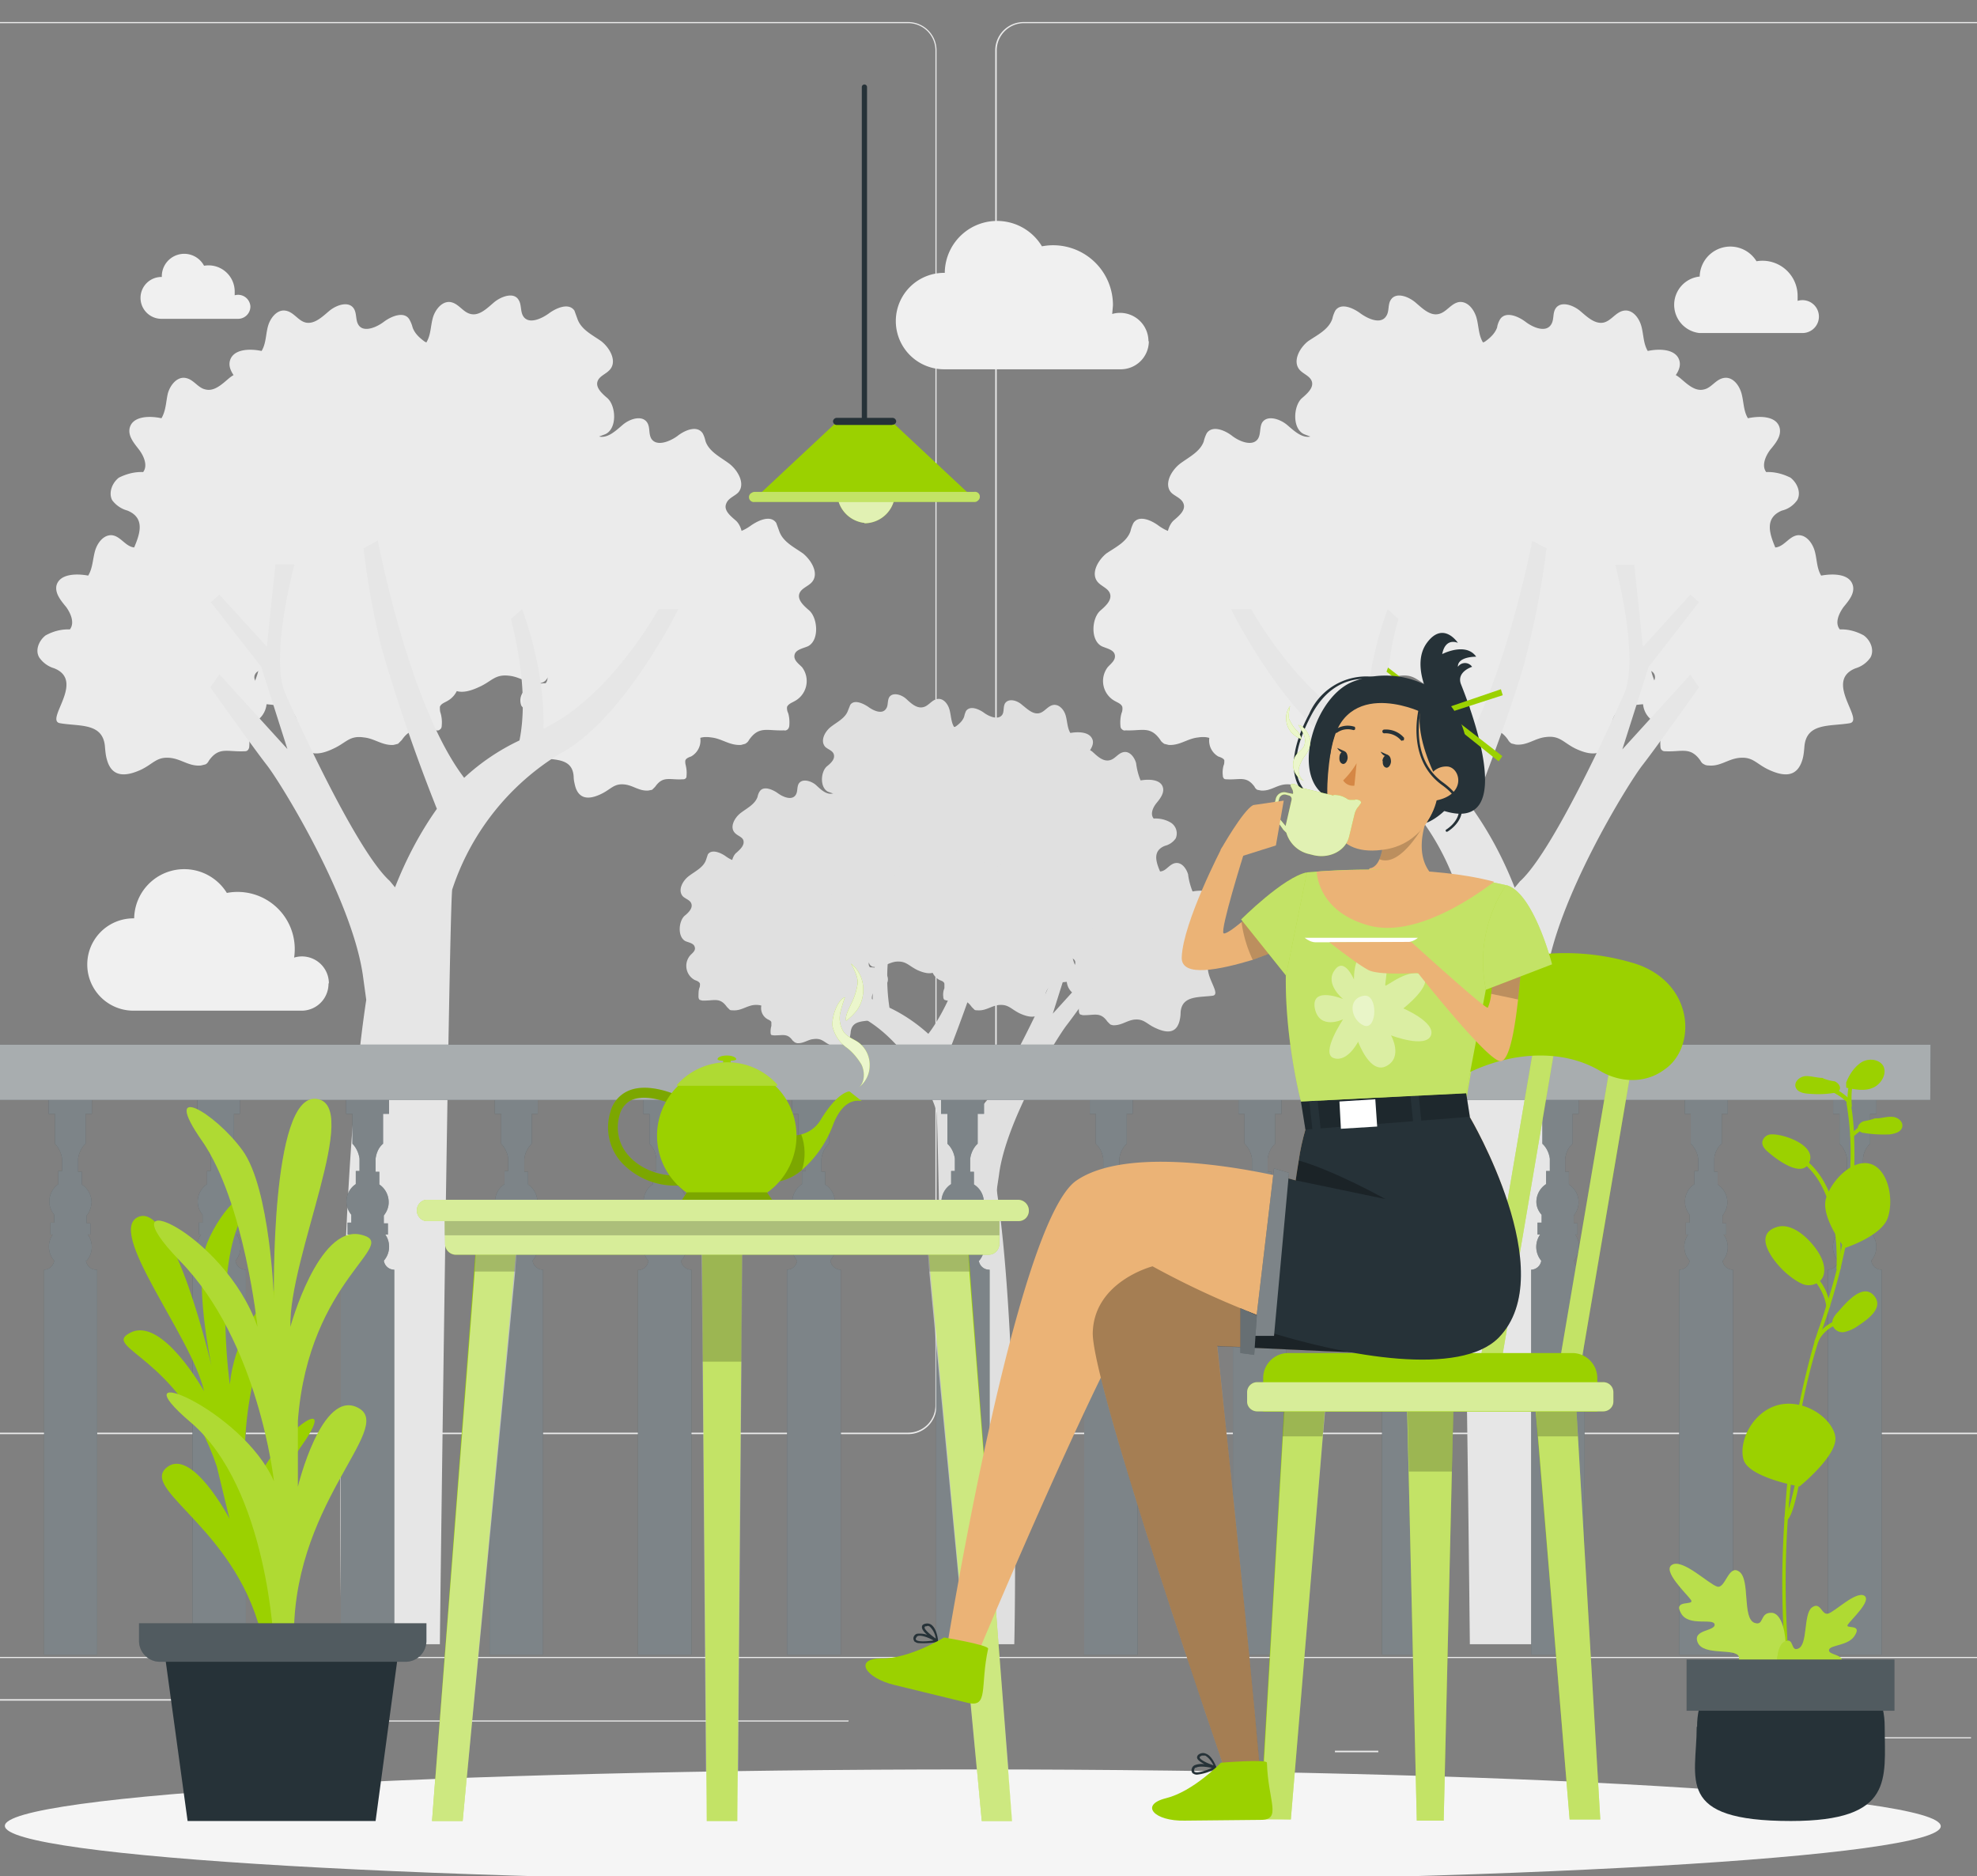 <svg width="529" height="502" fill="none" xmlns="http://www.w3.org/2000/svg">
  <rect width="100%" height="100%" fill="#808080" stroke="none"/>
  <path d="M594.3 443.3h-668v.3h668zM527.4 464.8h-44.3v.3h44.3zM368.8 468.4h-11.6v.4h11.6zM481.8 452.4h-25.6v.3h25.6zM54.1 454.6H-3.6v.4h57.7zM74.5 454.6H66v.4h8.5zM227.1 460.3H102v.3H227zM243 383.7H-15a7.6 7.6 0 01-7.6-7.6V13.5A7.6 7.6 0 01-15 5.9h258a7.6 7.6 0 017.6 7.6v362.6a7.6 7.6 0 01-7.6 7.6zM-15 6.2a7.3 7.3 0 00-7.3 7.3V376a7.3 7.3 0 007.3 7.3h258a7.3 7.3 0 007.3-7.3V13.5a7.3 7.3 0 00-7.3-7.3zM532 383.7H274a7.6 7.6 0 01-7.7-7.6V13.5a7.6 7.6 0 017.7-7.6h258a7.6 7.6 0 017.6 7.6V376a7.6 7.6 0 01-7.6 7.6zM274 6.2a7.3 7.3 0 00-7.3 7.3V376a7.3 7.3 0 007.3 7.3h258a7.3 7.3 0 007.2-7.3V13.5a7.3 7.3 0 00-7.2-7.3z" fill="#ebebeb"/>
  <path d="M307.3 91.3a7.6 7.6 0 00-9.7-7.3l.2-2.3a16 16 0 00-19-15.8 14 14 0 00-26 7.1h-.2a12.9 12.9 0 000 25.8H300a7.5 7.5 0 007.4-7.5zM88 263.1a7.2 7.2 0 00-9.3-6.9 15.3 15.3 0 00-18-17.3 13.4 13.4 0 00-24.8 6.8h-.2a12.3 12.3 0 100 24.7h45.2a7.2 7.2 0 007-7.3zM486.7 84.7a4.4 4.4 0 00-5.7-4.2V79a9.4 9.4 0 00-11-9.1 8.2 8.2 0 00-15.2 4.1h-.1a7.6 7.6 0 000 15.1h27.7a4.4 4.4 0 004.3-4.5zM67 82a3.3 3.3 0 00-4.2-3v-1.1a7 7 0 00-8.2-6.8 6 6 0 00-11.3 3h-.1a5.6 5.6 0 000 11.2h20.6A3.3 3.3 0 0067 82z" fill="#f0f0f0"/>
  <path d="M482.3 203.2c.3-1 .4-2.1.5-3.2.4-6.7 6.7-5.6 12.1-6.5 4.2-.7-7-11.3 1.6-14.7a7.4 7.4 0 004-2.9c1.1-2 0-4.6-1.8-5.9-2-1.1-4.2-1.7-6.4-1.6-1.4-1.7-.3-4.2 1-6 1.4-1.7 3-3.6 2.5-5.7-.8-3.2-5.2-3.3-8.5-2.7-1.2-2-1.1-4.3-1.7-6.5-.6-2.2-2.3-4.5-4.6-4.3-2.2.3-3.4 2.7-5.5 3.2-2.4.6-4.5-1.6-6.4-3.2-2-1.6-5.2-2.6-6.5-.5-.8 1.3-.3 3-1.2 4.3-1.4 2.2-4.7.8-6.8-.7-2-1.6-5.3-3-6.8-.8a9 9 0 00-.8 2.2c-1 2.8-4 4.3-6.5 6-2.4 1.9-4.2 5.5-2.2 7.7 1 1.1 2.7 1.6 3.2 3 .6 1.7-1.2 3.3-2.6 4.5-2.3 2-2.7 8 .4 9.6 1.3.6 3.2.8 3.5 2.3.3 1.4-1 2.3-1.9 3.3a6.1 6.1 0 001.9 9.1c.7.4 1.7.7 2 1.5 0 .5 0 1.1-.2 1.7a9 9 0 00-.3 3.3c0 .4.1.8.4 1 .3.3.6.3 1 .3 4.4.2 6.6-1.3 9.3 2.5.2.4.5.8 1 1 .3.2.7.3 1.2.3 3 .3 5-1.6 7.9-2 3.9-.5 4.7 1.5 8.1 3.1 5.5 2.6 8 1 9.1-2.7z" fill="#ebebeb"/>
  <path d="M430.7 197.6c.3-1 .5-2 .5-3.2.4-6.6 6.7-5.5 12.1-6.4 4.2-.7-6.9-11.4 1.6-14.8a7.5 7.5 0 004-2.9 4.8 4.8 0 00-1.8-5.8c-2-1.2-4.2-1.8-6.4-1.7-1.3-1.6-.3-4.2 1-5.9 1.4-1.7 3-3.7 2.5-5.8-.7-3.2-5.2-3.3-8.4-2.7-1.2-2-1.2-4.3-1.8-6.5-.6-2.2-2.3-4.5-4.6-4.3-2.2.3-3.4 2.7-5.5 3.2-2.4.6-4.5-1.6-6.4-3.2-1.9-1.6-5.2-2.6-6.5-.5-.8 1.3-.3 3-1.1 4.3-1.4 2.2-4.8.8-6.9-.7-2-1.5-5.3-3-6.8-.8a9 9 0 00-.8 2.2c-1 2.9-4 4.3-6.4 6-2.5 2-4.3 5.5-2.3 7.7 1 1.1 2.8 1.6 3.2 3 .7 1.7-1.1 3.3-2.5 4.5-2.4 2-2.8 8 .3 9.6 1.3.6 3.2.9 3.5 2.3.4 1.4-1 2.3-1.9 3.3a6.2 6.2 0 002 9c.7.5 1.6.7 1.9 1.5.1.6 0 1.2-.2 1.8a9 9 0 00-.2 3.8c0 .2.2.4.3.5.3.2.7.3 1 .3 4.5.2 6.7-1.3 9.4 2.5.2.4.5.7.9 1l1.2.3c3.1.3 5.1-1.7 8-2 3.8-.5 4.7 1.5 8 3.1 5.5 2.6 8.1 1 9.1-2.7z" fill="#ebebeb"/>
  <path d="M425.8 164.8c.2-1 .4-2.1.4-3.2.4-6.7 6.7-5.6 12.2-6.5 4.2-.7-7-11.3 1.5-14.8a7.5 7.5 0 004.1-2.8c1-2 0-4.6-1.8-5.9-2-1.1-4.2-1.7-6.5-1.6-1.3-1.7-.2-4.2 1.1-6 1.3-1.7 3-3.6 2.5-5.7-.8-3.2-5.3-3.3-8.5-2.7-1.2-2-1.2-4.3-1.7-6.5-.6-2.2-2.4-4.5-4.6-4.3-2.3.3-3.4 2.7-5.5 3.2-2.5.6-4.5-1.6-6.4-3.2-2-1.6-5.3-2.6-6.6-.5-.8 1.3-.3 3-1.1 4.3-1.3 2.1-4.8.8-6.8-.7-2.1-1.6-5.4-3-6.9-.8a9 9 0 00-.8 2.2c-1 2.8-4 4.2-6.4 6-2.4 1.9-4.3 5.5-2.3 7.7 1 1.1 2.8 1.6 3.3 3 .6 1.7-1.2 3.2-2.6 4.4-2.3 2-2.8 8 .3 9.6 1.4.7 3.2 1 3.6 2.4.3 1.4-1 2.3-2 3.3a6.1 6.1 0 002 9.1c.7.4 1.6.7 1.9 1.4a3 3 0 01-.2 1.8c-.3 1-.4 2.2-.3 3.3 0 .4.2.8.4 1 .3.2.7.3 1 .3 4.5.2 6.7-1.3 9.4 2.5.2.4.5.8 1 1 .3.2.7.3 1.1.3 3.1.3 5.1-1.6 8-2 3.8-.5 4.7 1.5 8.1 3.1 5.4 2.5 8 1 9-2.7z" fill="#ebebeb"/>
  <path d="M391.8 181.2c.3-1 .4-2.2.5-3.2.4-6.7 6.7-5.6 12.1-6.5 4.2-.7-7-11.4 1.6-14.8 1.6-.4 3-1.5 4-2.8 1.1-2 0-4.6-1.8-6-2-1.1-4.2-1.7-6.4-1.5-1.4-1.7-.3-4.3 1-6 1.4-1.7 3-3.7 2.5-5.8-.8-3.2-5.2-3.3-8.5-2.6-1.2-2-1.1-4.4-1.7-6.6-.6-2.2-2.3-4.5-4.6-4.2-2.2.3-3.4 2.7-5.5 3.1-2.4.6-4.5-1.5-6.4-3.1-2-1.6-5.2-2.7-6.5-.5-.8 1.3-.3 3-1.2 4.2-1.4 2.2-4.7.9-6.8-.7-2-1.5-5.3-2.9-6.8-.8a9 9 0 00-.8 2.3c-1 2.8-4 4.2-6.5 6-2.4 1.8-4.2 5.5-2.2 7.7 1 1 2.7 1.5 3.2 2.9.6 1.7-1.2 3.3-2.6 4.5-2.3 2-2.7 8 .4 9.6 1.3.7 3.2.9 3.5 2.3.3 1.5-1 2.3-1.9 3.3a6.2 6.2 0 001.9 9.2c.7.3 1.7.6 2 1.4 0 .6 0 1.2-.2 1.7a9 9 0 00-.3 3.4c0 .3.1.7.4 1 .3.2.6.3 1 .3 4.4.2 6.6-1.4 9.3 2.5.2.4.5.7 1 1 .3.2.7.3 1.2.3 3 .2 5-1.7 7.9-2 3.9-.5 4.7 1.5 8.1 3 5.5 2.6 8 1 9.1-2.6z" fill="#ebebeb"/>
  <path d="M357.5 173.6l.5-3.2c.4-6.7 6.6-5.6 12-6.5 4.3-.7-6.9-11.3 1.6-14.7a7.5 7.5 0 004.1-2.9 4.8 4.8 0 00-1.8-5.9c-2-1.2-4.2-1.7-6.5-1.6-1.3-1.7-.2-4.2 1.1-6 1.3-1.7 3-3.6 2.5-5.7-.8-3.2-5.3-3.3-8.5-2.7-1.2-2-1.2-4.4-1.7-6.5-.6-2.2-2.4-4.6-4.6-4.3-2.3.3-3.4 2.7-5.5 3.2-2.4.5-4.5-1.6-6.4-3.2-2-1.6-5.3-2.6-6.6-.5-.7 1.3-.3 3-1.1 4.3-1.4 2.1-4.8.8-6.8-.7-2-1.6-5.4-3-6.9-.8a9 9 0 00-.8 2.2c-1 2.8-4 4.2-6.4 6-2.4 1.9-4.3 5.5-2.3 7.7 1 1 2.8 1.5 3.3 3 .6 1.7-1.2 3.2-2.6 4.4-2.3 2-2.8 8 .3 9.6 1.4.7 3.2 1 3.6 2.4.3 1.4-1 2.2-2 3.2a6.2 6.2 0 002 9.2c.7.4 1.6.7 1.9 1.4.1.6 0 1.2-.2 1.8a9 9 0 00-.2 3.8l.3.5c.3.2.7.3 1 .3 4.5.2 6.7-1.3 9.4 2.5.2.4.5.8 1 1 .3.2.7.3 1.1.3 3.1.3 5.1-1.7 8-2 3.9-.5 4.7 1.5 8.1 3.1 5.5 2.6 8.1 1 9-2.7z" fill="#ebebeb"/>
  <path d="M357 210.3c.2-.8.4-1.7.4-2.5.3-5.2 5.3-4.4 9.5-5.1 3.4-.6-5.4-9 1.3-11.7a6 6 0 003.2-2.2 3.8 3.8 0 00-1.5-4.6 8.9 8.9 0 00-5-1.4c-1.1-1.3-.2-3.3.8-4.6 1-1.4 2.4-3 2-4.6-.6-2.5-4.2-2.7-6.7-2.1-1-1.5-1-3.5-1.4-5.2-.4-1.7-1.8-3.5-3.6-3.3-1.7.2-2.6 2-4.3 2.5-1.9.4-3.5-1.3-5-2.5-1.5-1.3-4.2-2-5.2-.4-.6 1-.2 2.4-.9 3.3-1 1.7-3.7.7-5.3-.5-1.6-1.2-4.2-2.3-5.4-.6-.2.5-.5 1.1-.6 1.7-.8 2.2-3.2 3.3-5 4.8-2 1.4-3.4 4.3-1.8 6 .8.9 2.1 1.2 2.5 2.3.5 1.3-.9 2.7-2 3.6-1.8 1.5-2.2 6.2.3 7.5 1 .6 2.5.7 2.7 1.8.3 1.2-.8 1.8-1.4 2.6a4.9 4.9 0 001.4 7.3c.6.2 1.4.5 1.6 1 0 .5 0 1-.2 1.4a7 7 0 00-.2 2.7c0 .3.1.6.3.8.2.2.5.2.8.2 3.5.2 5.2-1 7.4 2 .1.3.4.6.7.8l1 .2c2.4.2 4-1.3 6.2-1.6 3-.4 3.7 1.2 6.4 2.5 4.2 2 6.2.8 7-2.1z" fill="#ebebeb"/>
  <path d="M337.8 197.6c.3-1 .4-2 .5-3.2.4-6.6 6.7-5.5 12.1-6.4 4.2-.7-7-11.4 1.6-14.8a7.4 7.4 0 004-2.9c1.1-2 0-4.6-1.8-5.8-2-1.2-4.2-1.8-6.4-1.7-1.4-1.6-.3-4.2 1-5.9 1.4-1.7 3-3.7 2.5-5.8-.7-3.2-5.2-3.3-8.4-2.7-1.2-2-1.2-4.3-1.8-6.5-.6-2.2-2.3-4.5-4.6-4.3-2.2.3-3.4 2.7-5.5 3.2-2.4.6-4.5-1.6-6.4-3.2-1.9-1.6-5.2-2.6-6.5-.5-.8 1.3-.3 3-1.1 4.3-1.5 2.2-4.8.8-6.9-.7-2-1.5-5.3-3-6.8-.8a9 9 0 00-.8 2.2c-1 2.9-4 4.3-6.5 6-2.4 2-4.2 5.5-2.2 7.7 1 1.1 2.7 1.6 3.2 3 .6 1.7-1.1 3.3-2.5 4.5-2.4 2-2.8 8 .3 9.6 1.3.6 3.2.9 3.5 2.3.3 1.4-1 2.3-1.9 3.3a6.1 6.1 0 002 9.1c.7.4 1.6.7 1.9 1.5a3 3 0 01-.2 1.7c-.3 1-.4 2.2-.3 3.3 0 .4.1.8.4 1 .3.3.6.4 1 .3 4.4.2 6.6-1.3 9.3 2.6.2.4.6.7 1 1l1.2.3c3 .2 5-1.7 7.9-2 3.9-.6 4.7 1.4 8.1 3 5.5 2.6 8 1 9.1-2.7zM391.8 140.8c.3-1 .4-2 .5-3.2.4-6.6 6.7-5.5 12.1-6.4 4.2-.8-7-11.4 1.6-14.8a7.4 7.4 0 004-2.9 4.8 4.8 0 00-1.8-5.9c-2-1.1-4.2-1.7-6.4-1.6-1.4-1.7-.3-4.2 1-5.9 1.4-1.7 3-3.7 2.5-5.8-.8-3.2-5.2-3.3-8.5-2.7-1.2-2-1.1-4.3-1.7-6.5-.6-2.2-2.3-4.5-4.6-4.3-2.2.3-3.4 2.7-5.5 3.2-2.4.6-4.5-1.6-6.4-3.2-2-1.6-5.2-2.7-6.5-.5-.8 1.3-.3 3-1.2 4.3-1.4 2.2-4.7.8-6.8-.7-2-1.5-5.3-3-6.8-.8a9 9 0 00-.8 2.2c-1 2.9-4 4.3-6.5 6-2.4 1.9-4.2 5.5-2.2 7.7 1 1.1 2.7 1.6 3.2 3 .6 1.7-1.2 3.3-2.6 4.5-2.3 2-2.7 8 .4 9.6 1.3.6 3.2.9 3.5 2.3.3 1.4-1 2.3-1.9 3.3a6.1 6.1 0 001.9 9.1c.7.4 1.7.7 2 1.5 0 .5 0 1.2-.2 1.7a9 9 0 00-.3 3.3c0 .4.1.8.4 1 .3.3.6.4 1 .3 4.4.2 6.6-1.3 9.3 2.6.2.3.5.7 1 1l1.2.2c3 .3 5-1.6 7.9-2 3.9-.5 4.7 1.5 8.1 3.2 5.5 2.4 8 .9 9.1-2.8z" fill="#ebebeb"/>
  <path d="M436 143l.4-3.2c.4-6.7 6.7-5.6 12.1-6.5 4.2-.7-7-11.3 1.6-14.7a7.5 7.5 0 004-2.8c1.1-2 0-4.6-1.8-5.9-2-1.2-4.2-1.7-6.4-1.6-1.4-1.7-.3-4.2 1-6 1.4-1.7 3-3.6 2.5-5.7-.8-3.2-5.2-3.4-8.5-2.7-1.2-2-1.1-4.4-1.7-6.6-.6-2.2-2.3-4.5-4.6-4.2-2.2.3-3.4 2.7-5.5 3.2-2.4.5-4.5-1.6-6.4-3.2-2-1.6-5.2-2.6-6.5-.5-.8 1.3-.3 3-1.2 4.3-1.4 2.1-4.7.8-6.8-.8-2-1.5-5.3-2.9-6.8-.7-.4.7-.7 1.4-.8 2.2-1 2.8-4 4.2-6.5 6-2.4 1.9-4.2 5.5-2.2 7.7 1 1 2.7 1.5 3.2 3 .6 1.7-1.2 3.2-2.6 4.4-2.3 2-2.7 8 .4 9.6 1.3.7 3.2 1 3.5 2.3.3 1.5-1 2.3-1.9 3.3a6.2 6.2 0 001.9 9.2c.8.4 1.7.6 2 1.4 0 .6 0 1.2-.2 1.7a9 9 0 00-.3 3.4c0 .4.1.7.4 1 .3.2.6.3 1 .3 4.4.2 6.6-1.3 9.3 2.5.2.4.5.7 1 1 .3.2.7.3 1.2.3 3 .3 5-1.7 7.9-2 3.9-.5 4.7 1.5 8.1 3.1 5.5 2.5 8 1 9.1-2.8z" fill="#ebebeb"/>
  <path d="M462.7 161c.3-1 .4-2 .5-3.1.4-6.7 6.7-5.6 12-6.5 4.3-.7-6.8-11.3 1.6-14.8 1.7-.4 3.1-1.4 4.1-2.8 1.1-2 0-4.6-1.8-6-2-1-4.2-1.6-6.5-1.5-1.3-1.7-.2-4.3 1.1-6 1.4-1.7 3-3.6 2.5-5.8-.8-3.2-5.2-3.3-8.5-2.6-1.2-2-1.1-4.4-1.7-6.6-.6-2.2-2.3-4.5-4.6-4.2-2.3.3-3.4 2.7-5.5 3.1-2.4.6-4.5-1.5-6.4-3.1-2-1.6-5.2-2.7-6.6-.5-.7 1.3-.3 3-1 4.2-1.5 2.2-4.8.9-6.9-.7-2-1.5-5.3-2.9-6.9-.8l-.8 2.3c-1 2.8-4 4.2-6.4 6-2.4 1.8-4.3 5.4-2.2 7.7 1 1 2.7 1.5 3.2 2.9.6 1.7-1.2 3.3-2.6 4.5-2.3 2-2.7 8 .4 9.6 1.3.7 3.2.9 3.5 2.3.3 1.5-1 2.3-1.9 3.3a6.1 6.1 0 001.9 9.2c.7.3 1.6.6 2 1.4 0 .6 0 1.2-.2 1.7a9.4 9.4 0 00-.3 3.9 1.2 1.2 0 001.3.8c4.5.2 6.7-1.3 9.3 2.5l1 1c.3.2.8.3 1.2.3 3 .3 5-1.7 7.9-2 3.9-.5 4.7 1.5 8.2 3.1 5.5 2.5 8 1 9-2.7z" fill="#ebebeb"/>
  <path d="M454.6 183.9s-11.2 15.8-15.1 20.8c-3.9 5-23.2 36.3-25.8 57l-.8 5.8c8.3 54.8 7 155.2 6.7 172.4h-26.3A16896 16896 0 00390 238a67.2 67.2 0 00-29-36.4c-17-9-31.6-38.6-31.6-38.6h5.4s10 18.2 24.4 28.2a54 54 0 006.4 3.8c-.5-16.3 5.7-32 5.7-32l2.9 2.6a75.1 75.1 0 00-2.2 32.5 58.8 58.8 0 0114.7 10c14.9-19.3 23.3-63.4 23.3-63.4l3.8 2c-1.1 9.2-2.8 18.2-5 27.1-2.7 11.5-10.9 33-14.7 42.7 4.6 6.5 8.3 13.6 11.2 21l1.4-1.7c9.7-8.7 27.8-50 27.8-50 4.4-9.6-2.3-34.7-2.3-34.7h5.1l2.3 22 12.7-14 2.3 2-13.5 17.4-7 22 18.2-20z" fill="#e6e6e6"/>
  <path d="M315.6 273.2c.2-.8.3-1.5.3-2.3.3-4.6 4.8-4 8.6-4.5 3-.5-5-8 1-10.4 1.2-.4 2.2-1 3-2a3.4 3.4 0 00-1.4-4.2 8 8 0 00-4.6-1.1c-1-1.2-.1-3 .8-4.2 1-1.2 2.1-2.6 1.8-4.1-.6-2.3-3.7-2.3-6-1.9-.6-1.5-1-3-1.2-4.6-.5-1.6-1.7-3.2-3.3-3-1.6.2-2.4 1.9-3.8 2.2-1.8.4-3.2-1-4.6-2.2-1.3-1.1-3.6-1.8-4.6-.3-.5.8-.2 2-.8 3-1 1.5-3.3.5-4.8-.5-1.4-1.1-3.8-2-4.8-.6l-.6 1.6c-.7 2-2.8 3-4.5 4.2-1.7 1.3-3 3.9-1.6 5.4.7.7 2 1 2.3 2 .4 1.3-.8 2.4-1.8 3.2-1.7 1.4-2 5.6.2 6.8 1 .5 2.3.6 2.5 1.6.2 1-.7 1.6-1.3 2.3a4.3 4.3 0 001.3 6.5c.5.2 1.2.4 1.4 1 0 .4 0 .8-.2 1.2-.2.8-.3 1.5-.2 2.3 0 .3.1.6.3.8l.7.2c3.1.1 4.7-1 6.6 1.7l.7.7c.2.2.5.2.8.3 2.2.1 3.6-1.2 5.6-1.5 2.7-.3 3.3 1.1 5.7 2.2 4 1.9 5.8.8 6.5-1.8z" fill="#e0e0e0"/>
  <path d="M279.3 269.2c.2-.7.3-1.4.3-2.2.3-4.7 4.7-4 8.5-4.6 3-.5-4.9-8 1.1-10.4 1.2-.3 2.2-1 3-2a3.4 3.4 0 00-1.4-4.1 8 8 0 00-4.6-1.2c-1-1.1-.1-3 .8-4.1 1-1.2 2.1-2.6 1.7-4.1-.5-2.3-3.6-2.4-6-2-.8-1.3-.7-3-1.2-4.5-.4-1.6-1.6-3.2-3.2-3-1.6.2-2.4 1.9-3.9 2.2-1.7.4-3.1-1.1-4.5-2.2-1.3-1.1-3.7-1.9-4.6-.4-.5 1-.2 2.2-.8 3-1 1.6-3.3.6-4.8-.5-1.4-1-3.8-2-4.8-.5l-.6 1.5c-.6 2-2.8 3-4.5 4.3-1.7 1.3-3 3.8-1.6 5.4.7.7 2 1 2.3 2 .4 1.2-.8 2.4-1.8 3.2-1.7 1.4-2 5.6.2 6.8 1 .4 2.3.6 2.5 1.6.2 1-.7 1.6-1.3 2.3a4.3 4.3 0 001.3 6.5c.5.2 1.2.4 1.3 1v1.2c-.3.7-.4 1.5-.3 2.3 0 .3.1.6.3.8l.7.2c3.1.1 4.7-1 6.6 1.7l.7.7c.2.2.5.2.8.2 2.2.2 3.6-1.1 5.6-1.4 2.7-.3 3.3 1 5.7 2.2 3.9 1.8 5.7.8 6.5-1.9z" fill="#e0e0e0"/>
  <path d="M275.8 246.1c.2-.7.3-1.5.3-2.2.3-4.7 4.7-4 8.5-4.6 3-.5-4.9-8 1.1-10.4 1.2-.3 2.2-1 3-2a3.4 3.4 0 00-1.4-4.2 8 8 0 00-4.6-1.1c-1-1.2-.1-3 .8-4.2 1-1.2 2.1-2.6 1.7-4-.5-2.3-3.6-2.4-6-2-.8-1.3-.7-3-1.2-4.6-.4-1.5-1.6-3.1-3.2-3-1.6.3-2.4 2-3.9 2.3-1.7.4-3.1-1.1-4.5-2.3-1.3-1.1-3.7-1.8-4.6-.3-.5.9-.2 2.1-.8 3-1 1.5-3.3.6-4.8-.5-1.4-1-3.8-2-4.8-.5a6 6 0 00-.6 1.5c-.6 2-2.8 3-4.5 4.3-1.7 1.3-3 3.8-1.6 5.3.7.8 2 1.1 2.3 2 .4 1.3-.8 2.4-1.8 3.2-1.7 1.5-2 5.7.2 6.8 1 .5 2.3.6 2.5 1.6.2 1-.7 1.7-1.3 2.4a4.3 4.3 0 001.3 6.4c.5.3 1.2.5 1.3 1v1.2c-.3.8-.4 1.6-.3 2.4 0 .3.1.5.3.7.2.2.4.2.7.2 3.1.1 4.7-1 6.6 1.8l.7.7.8.2c2.2.2 3.6-1.2 5.6-1.4 2.7-.4 3.3 1 5.7 2.2 3.9 1.8 5.7.7 6.5-1.9z" fill="#e0e0e0"/>
  <path d="M251.8 257.6l.4-2.2c.2-4.7 4.7-4 8.5-4.6 3-.5-4.9-8 1.1-10.4 1.2-.3 2.2-1 2.9-2a3.4 3.4 0 00-1.4-4.1 8 8 0 00-4.5-1.2c-1-1.2-.2-3 .8-4.1 1-1.3 2-2.6 1.7-4.1-.5-2.3-3.7-2.4-6-2-.8-1.3-.8-3-1.2-4.5-.4-1.6-1.6-3.2-3.2-3-1.6.2-2.4 1.8-3.9 2.2-1.7.4-3.2-1.1-4.5-2.2-1.3-1.2-3.7-1.9-4.6-.4-.5 1-.2 2.2-.8 3-1 1.5-3.3.6-4.8-.5-1.5-1-3.8-2-4.8-.5l-.6 1.5c-.7 2-2.8 3-4.5 4.3-1.7 1.3-3 3.8-1.6 5.4.7.7 2 1 2.3 2 .4 1.2-.8 2.3-1.8 3.2-1.7 1.4-2 5.6.2 6.7 1 .5 2.3.7 2.5 1.7.2 1-.7 1.6-1.4 2.3a4.4 4.4 0 001.4 6.5c.5.2 1.1.4 1.3 1 .1.4 0 .8-.1 1.2-.2.7-.3 1.5-.2 2.3 0 .3 0 .6.3.8.2 0 .4.2.7.1 3.1.2 4.6-1 6.6 1.8.1.3.3.5.6.7.3.2.6.2.9.2 2.1.2 3.6-1.1 5.5-1.4 2.8-.3 3.4 1 5.8 2.2 3.9 1.8 5.7.7 6.4-1.9z" fill="#e0e0e0"/>
  <path d="M227.7 252.3l.3-2.2c.3-4.7 4.7-4 8.5-4.6 3-.5-4.9-8 1.1-10.4 1.2-.3 2.2-1 2.9-2a3.4 3.4 0 00-1.3-4.2c-1.4-.8-3-1.2-4.6-1.1-1-1.2-.2-3 .8-4.2 1-1.2 2-2.6 1.7-4-.5-2.3-3.7-2.4-6-2-.8-1.3-.8-3-1.2-4.6-.4-1.5-1.6-3.1-3.2-3-1.6.3-2.4 2-3.9 2.3-1.7.4-3.2-1.1-4.5-2.3-1.3-1.1-3.7-1.8-4.6-.3-.5.9-.2 2.1-.8 3-1 1.5-3.3.6-4.8-.5-1.4-1-3.8-2-4.8-.5-.3.4-.5 1-.6 1.5-.7 2-2.8 3-4.5 4.3-1.7 1.3-3 3.8-1.6 5.3.7.8 2 1.1 2.3 2 .4 1.3-.8 2.4-1.8 3.3-1.7 1.3-2 5.6.2 6.6 1 .5 2.3.7 2.5 1.7.2 1-.7 1.6-1.4 2.3a4.4 4.4 0 001.4 6.5c.5.2 1.1.4 1.3 1 .1.4 0 .8-.1 1.2-.2.7-.3 1.5-.2 2.3 0 .3 0 .6.3.7.2.2.4.3.7.2 3.1.2 4.6-1 6.6 1.8.1.3.3.5.6.7.3.2.6.2.9.2 2.1.2 3.6-1.1 5.6-1.4 2.7-.3 3.3 1 5.7 2.2 3.9 2 5.7.8 6.5-1.8z" fill="#e0e0e0"/>
  <path d="M227.3 278.2l.3-1.8c.2-3.7 3.7-3 6.7-3.6 2.3-.4-3.9-6.3.8-8.2 1-.2 1.8-.8 2.3-1.6a2.7 2.7 0 00-1-3.2c-1-.7-2.3-1-3.6-1-.8-.8-.1-2.3.6-3.2.8-1 1.7-2 1.4-3.2-.5-1.8-3-1.9-4.7-1.5-.5-1.2-.9-2.4-1-3.6-.3-1.3-1.3-2.5-2.5-2.4-1.2.2-2 1.5-3.1 1.8-1.2.2-2.5-1-3.6-1.8-1-.9-2.9-1.5-3.6-.3-.4.7-.2 1.7-.6 2.4-.8 1.2-2.7.4-3.8-.4-1.1-.8-3-1.6-3.8-.4l-.4 1.2c-.6 1.6-2.3 2.3-3.6 3.4-1.3 1-2.4 3-1.3 4.2.6.6 1.6.8 1.8 1.6.3.8-.6 1.9-1.4 2.5-1.3 1.1-1.5 4.4.2 5.4.7.4 1.8.5 2 1.3.2.8-.6 1.3-1 1.8a3.4 3.4 0 001 5.1c.4.2.9.4 1 .8v1a5 5 0 00-.2 1.8c0 .2 0 .4.2.6l.5.1c2.5.1 3.7-.7 5.2 1.4l.6.5.6.2c1.8.1 2.9-1 4.4-1.1 2.2-.3 2.7.8 4.6 1.7 3 1.4 4.5.5 5-1.5z" fill="#e0e0e0"/>
  <path d="M213.8 269.2c.2-.7.3-1.4.3-2.2.3-4.7 4.8-4 8.6-4.6 3-.5-5-8 1-10.4 1.2-.3 2.2-1 3-2a3.4 3.4 0 00-1.4-4.1 8 8 0 00-4.5-1.2c-1-1.1-.2-3 .7-4.1 1-1.2 2.1-2.6 1.8-4.1-.6-2.3-3.7-2.4-6-2-.6-1.4-1-3-1.2-4.5-.4-1.6-1.7-3.2-3.3-3-1.6.2-2.4 1.9-3.8 2.2-1.7.4-3.2-1.1-4.6-2.2-1.3-1.1-3.6-1.9-4.6-.4-.5 1-.2 2.2-.8 3-1 1.6-3.3.6-4.8-.5-1.4-1-3.8-2-4.8-.5l-.5 1.5c-.7 2-2.9 3-4.6 4.3-1.7 1.3-3 3.8-1.6 5.4.7.7 2 1 2.3 2 .4 1.2-.8 2.4-1.8 3.2-1.6 1.4-2 5.6.2 6.8 1 .4 2.3.6 2.5 1.6.3 1-.7 1.6-1.3 2.3a4.3 4.3 0 001.3 6.5c.5.2 1.2.4 1.4 1 0 .4 0 .8-.2 1.2-.2.7-.2 1.5-.2 2.3 0 .3.1.6.3.8l.7.2c3.2.1 4.7-1 6.6 1.7l.7.7c.2.2.5.2.8.2 2.2.2 3.6-1.1 5.6-1.4 2.8-.3 3.3 1 5.7 2.2 4 1.8 5.8.8 6.5-1.9zM251.8 229.2l.4-2.3c.2-4.6 4.7-3.9 8.5-4.5 3-.5-4.9-8 1.1-10.4 1.2-.4 2.2-1 2.9-2a3.4 3.4 0 00-1.4-4.2 8 8 0 00-4.5-1.1c-1-1.2-.2-3 .8-4.2 1-1.2 2-2.6 1.7-4-.5-2.3-3.7-2.4-6-2-.8-1.2-.8-3-1.2-4.5-.4-1.6-1.6-3.2-3.2-3-1.6.2-2.4 1.9-3.9 2.2-1.7.4-3.2-1-4.5-2.2-1.3-1.2-3.7-1.9-4.6-.4-.5 1-.2 2.2-.8 3-1 1.6-3.3.6-4.8-.5-1.5-1-3.8-2-4.8-.5l-.6 1.5c-.7 2-2.8 3-4.5 4.3-1.7 1.3-3 3.8-1.6 5.4.7.7 2 1 2.3 2 .4 1.3-.8 2.4-1.8 3.2-1.7 1.4-2 5.6.2 6.8 1 .4 2.3.6 2.5 1.6.2 1-.7 1.6-1.4 2.3a4.3 4.3 0 001.4 6.5c.5.2 1.1.4 1.3 1 .1.4 0 .8-.1 1.2-.2.8-.3 1.5-.2 2.3 0 .3 0 .6.3.8l.7.2c3.1.1 4.6-1 6.6 1.7.1.3.3.6.6.7.3.2.6.2.9.2 2.1.2 3.6-1.1 5.5-1.4 2.8-.3 3.4 1 5.8 2.2 3.9 1.8 5.7.7 6.4-2z" fill="#e0e0e0"/>
  <path d="M282.9 230.8c.2-.8.3-1.5.3-2.3.3-4.7 4.8-3.9 8.6-4.5 3-.5-5-8 1-10.4 1.2-.4 2.2-1 3-2a3.4 3.4 0 00-1.4-4.2 8 8 0 00-4.5-1.1c-1-1.2-.2-3 .7-4.2 1-1.2 2.1-2.6 1.8-4-.6-2.3-3.7-2.4-6-2-.8-1.3-.8-3-1.2-4.5-.4-1.6-1.7-3.2-3.3-3-1.5.2-2.4 1.9-3.8 2.2-1.7.4-3.2-1.1-4.6-2.2-1.3-1.2-3.6-1.9-4.6-.4-.5 1-.2 2.2-.7 3-1 1.5-3.4.6-4.9-.5-1.4-1-3.7-2-4.8-.5a6 6 0 00-.5 1.5c-.7 2-2.9 3-4.6 4.3-1.6 1.3-3 3.8-1.6 5.4.7.7 2 1 2.3 2 .5 1.3-.8 2.3-1.8 3.2-1.6 1.4-2 5.6.2 6.7 1 .5 2.3.7 2.5 1.7.3 1-.7 1.6-1.3 2.3a4.3 4.3 0 001.3 6.5c.6.2 1.2.4 1.4 1 0 .4 0 .8-.2 1.2-.2.7-.2 1.5-.2 2.3 0 .3.1.6.3.8.2.1.5.2.7.1 3.2.2 4.7-1 6.6 1.8l.7.7.8.2c2.2.2 3.6-1.1 5.6-1.4 2.8-.3 3.3 1 5.8 2.2 3.9 1.8 5.7.7 6.4-2z" fill="#e0e0e0"/>
  <path d="M301.7 243.5c.2-.7.4-1.5.4-2.3.3-4.6 4.7-3.9 8.5-4.5 3-.5-4.9-8 1.1-10.4 1.2-.3 2.2-1 2.9-2a3.4 3.4 0 00-1.3-4.2 8 8 0 00-4.6-1.1c-1-1.2-.2-3 .8-4.2 1-1.2 2-2.6 1.7-4-.5-2.3-3.7-2.4-6-2-.6-1.4-1-3-1.2-4.6-.4-1.5-1.6-3.2-3.2-3-1.6.2-2.4 1.9-3.9 2.2-1.7.4-3.2-1-4.5-2.2-1.3-1.1-3.7-1.8-4.6-.3-.5.9-.2 2-.8 3-1 1.5-3.3.5-4.8-.5s-3.8-2-4.8-.6c-.3.5-.5 1-.6 1.6-.7 2-2.8 3-4.5 4.2-1.7 1.3-3 3.9-1.6 5.4.7.8 2 1 2.3 2 .4 1.3-.8 2.4-1.8 3.2-1.7 1.4-2 5.6.2 6.8 1 .5 2.3.6 2.5 1.6.2 1-.7 1.6-1.3 2.3a4.4 4.4 0 001.3 6.5c.5.2 1.2.4 1.3 1v1.2c-.3.8-.3 1.6-.2 2.4 0 .3.1.6.3.8l.7.2c3.2.1 4.7-1 6.6 1.7l.7.7c.2.2.5.2.8.3 2.2.1 3.6-1.2 5.6-1.5 2.7-.3 3.3 1 5.8 2.2 3.7 1.8 5.6.7 6.2-2z" fill="#e0e0e0"/>
  <path d="M296 259.6s-7.8 11.1-10.6 14.7c-2.7 3.5-16.3 25.5-18.1 40.1l-.6 4c5.8 38.7 5 109.4 4.7 121.5H253c-.2-13.7-1.8-138.4-2.4-142.2-.6-4-8.3-19.4-20.3-25.7-12-6.3-22.3-27.1-22.3-27.1h3.8s7 12.7 17.1 19.8c1.5 1 3 2 4.6 2.7 0-7.7 1.3-15.3 4-22.6l2 2a53.3 53.3 0 00-1.5 22.8c3.8 1.8 7.3 4.2 10.4 7 10.4-13.6 16.3-44.6 16.3-44.6l2.7 1.4c-.8 6.4-2 12.8-3.5 19-2 8-7.7 23.2-10.4 30.1 3.2 4.6 5.9 9.6 8 14.8a6 6 0 011-1.2c6.7-6.1 19.5-35.2 19.5-35.2 3.1-6.8-1.6-24.5-1.6-24.5h3.5l1.6 15.5 9-9.8 1.7 1.4-9.6 12.2-4.9 15.5 12.8-14.1z" fill="#e0e0e0"/>
  <path d="M28.6 203.2c-.3-1-.4-2.1-.5-3.2-.4-6.7-6.7-5.6-12-6.5-4.3-.7 6.9-11.3-1.6-14.7a7.4 7.4 0 01-4-2.9c-1.2-2 0-4.6 1.7-5.9 2-1.1 4.2-1.7 6.5-1.6 1.3-1.7.3-4.2-1-6-1.4-1.7-3-3.6-2.6-5.7.8-3.2 5.3-3.3 8.5-2.7 1.2-2 1.2-4.3 1.8-6.5.6-2.2 2.3-4.5 4.6-4.3 2.2.3 3.4 2.7 5.5 3.2 2.4.6 4.5-1.6 6.4-3.2 1.9-1.6 5.2-2.6 6.5-.5.8 1.3.3 3 1.1 4.3 1.4 2.2 4.8.8 6.9-.7 2-1.6 5.3-3 6.8-.8.4.7.6 1.4.8 2.2 1 2.8 4 4.3 6.4 6 2.5 1.9 4.3 5.5 2.3 7.7-1 1.1-2.8 1.6-3.3 3-.6 1.7 1.2 3.3 2.6 4.5 2.4 2 2.8 8-.3 9.6-1.3.6-3.2.8-3.6 2.3-.3 1.4 1 2.3 2 3.3a6.1 6.1 0 01-2 9.1c-.7.4-1.6.7-1.9 1.5a3 3 0 00.2 1.7c.3 1 .4 2.2.3 3.3 0 .4-.2.8-.4 1-.3.3-.6.3-1 .3-4.5.2-6.7-1.3-9.4 2.5-.2.4-.5.8-.9 1l-1.2.3c-3.1.3-5.1-1.6-8-2-3.8-.5-4.7 1.5-8 3.1-5.6 2.6-8.2 1-9.2-2.7z" fill="#ebebeb"/>
  <path d="M80.2 197.6c-.3-1-.5-2-.5-3.2-.4-6.6-6.7-5.5-12.1-6.4-4.2-.7 7-11.4-1.6-14.8a7.4 7.4 0 01-4-2.9c-1.1-2 0-4.6 1.8-5.8 2-1.2 4.2-1.8 6.4-1.7 1.4-1.6.3-4.2-1-5.9-1.4-1.7-3-3.7-2.5-5.8.7-3.2 5.2-3.3 8.4-2.7 1.2-2 1.2-4.3 1.8-6.5.6-2.2 2.3-4.5 4.6-4.3 2.2.3 3.4 2.7 5.5 3.2 2.4.6 4.5-1.6 6.4-3.2 2-1.6 5.2-2.6 6.5-.5.8 1.3.3 3 1.1 4.3 1.5 2.2 4.8.8 6.9-.7 2-1.5 5.3-3 6.8-.8.4.7.7 1.5.8 2.2 1 2.9 4 4.3 6.4 6 2.5 2 4.3 5.5 2.3 7.7-1 1.1-2.7 1.6-3.2 3-.7 1.7 1.1 3.3 2.5 4.5 2.4 2 2.8 8-.3 9.6-1.3.6-3.2.9-3.5 2.3-.3 1.4 1 2.3 1.9 3.3a6.1 6.1 0 01-2 9.1c-.7.4-1.6.7-1.9 1.5 0 .6 0 1.2.2 1.7a9 9 0 01.3 3.3c0 .4-.1.8-.4 1-.3.3-.6.4-1 .3-4.4.2-6.6-1.3-9.3 2.6l-1 1-1.2.3c-3 .2-5-1.7-7.9-2-3.9-.6-4.7 1.4-8.2 3-5.4 2.6-8 1-9-2.7z" fill="#ebebeb"/>
  <path d="M85.1 164.8c-.2-1-.4-2.1-.4-3.2-.4-6.7-6.7-5.6-12.2-6.5-4.2-.7 7-11.3-1.5-14.8a7.4 7.4 0 01-4.1-2.8c-1-2 0-4.6 1.8-5.9 2-1.1 4.2-1.7 6.5-1.6 1.3-1.7.3-4.2-1-6-1.4-1.7-3-3.6-2.6-5.7.8-3.2 5.3-3.3 8.5-2.7 1.2-2 1.2-4.3 1.8-6.5.5-2.2 2.3-4.5 4.5-4.3 2.3.3 3.5 2.7 5.5 3.2 2.5.6 4.6-1.6 6.5-3.2 1.9-1.6 5.2-2.6 6.5-.5.8 1.3.3 3 1.1 4.3 1.4 2.1 4.8.8 6.8-.7 2.1-1.6 5.4-3 6.9-.8.4.7.6 1.4.8 2.2 1 2.8 4 4.2 6.4 6 2.4 1.9 4.3 5.5 2.3 7.7-1 1.1-2.8 1.6-3.3 3-.6 1.7 1.2 3.2 2.6 4.4 2.3 2 2.8 8-.3 9.6-1.4.7-3.2 1-3.6 2.4-.3 1.4 1 2.3 2 3.3a6.1 6.1 0 01-2 9.1c-.7.4-1.6.7-1.9 1.4-.1.6 0 1.2.2 1.8.3 1 .4 2.2.3 3.3 0 .4-.2.8-.4 1-.3.2-.7.3-1 .3-4.5.2-6.7-1.3-9.4 2.5-.2.4-.5.8-.9 1l-1.2.3c-3 .3-5.1-1.6-8-2-3.8-.5-4.6 1.5-8 3.1-5.5 2.5-8.1 1-9.2-2.7z" fill="#ebebeb"/>
  <path d="M119.1 181.2a15 15 0 01-.5-3.2c-.4-6.7-6.6-5.6-12-6.5-4.3-.7 6.9-11.4-1.6-14.8a7.5 7.5 0 01-4.1-2.8c-1.1-2 0-4.6 1.8-6 2-1.1 4.2-1.7 6.5-1.5 1.3-1.7.2-4.3-1.1-6-1.4-1.7-3-3.7-2.5-5.8.8-3.2 5.2-3.3 8.5-2.6 1.2-2 1.1-4.4 1.7-6.6.6-2.2 2.4-4.5 4.6-4.2 2.3.3 3.4 2.7 5.5 3.1 2.4.6 4.5-1.5 6.4-3.1 2-1.6 5.3-2.7 6.5-.5.8 1.3.4 3 1.2 4.2 1.4 2.2 4.7.9 6.8-.7 2-1.5 5.4-2.9 6.9-.8l.8 2.3c1 2.8 4 4.2 6.4 6 2.4 1.8 4.3 5.5 2.2 7.7-1 1-2.7 1.5-3.2 2.9-.6 1.7 1.2 3.3 2.6 4.5 2.3 2 2.7 8-.4 9.6-1.3.7-3.2.9-3.5 2.3-.3 1.5 1 2.3 1.9 3.3a6.2 6.2 0 01-1.9 9.2c-.7.3-1.6.6-2 1.4a3 3 0 00.3 1.7c.3 1.1.4 2.2.3 3.4 0 .3-.2.7-.4 1-.3.2-.7.3-1 .3-4.5.2-6.7-1.4-9.4 2.5-.2.4-.5.7-1 1a3 3 0 01-1.2.3c-3 .2-5-1.7-7.9-2-3.9-.5-4.7 1.5-8.1 3-5.5 2.6-8 1-9-2.6z" fill="#ebebeb"/>
  <path d="M153.5 173.6c-.3-1-.5-2.1-.5-3.2-.4-6.7-6.7-5.6-12.1-6.5-4.3-.7 6.9-11.3-1.6-14.7a7.4 7.4 0 01-4-2.9 4.8 4.8 0 011.8-5.9c1.9-1.2 4.1-1.7 6.4-1.6 1.3-1.7.3-4.2-1-6-1.4-1.7-3-3.6-2.6-5.7.8-3.2 5.3-3.3 8.5-2.7 1.2-2 1.2-4.4 1.8-6.5.5-2.2 2.3-4.6 4.5-4.3 2.3.3 3.5 2.7 5.6 3.2 2.4.5 4.5-1.6 6.4-3.2 1.9-1.6 5.2-2.6 6.5-.5.8 1.3.3 3 1.1 4.3 1.4 2.1 4.8.8 6.9-.7 2-1.6 5.3-3 6.8-.8.4.7.6 1.4.8 2.2 1 2.8 4 4.2 6.4 6 2.4 1.9 4.3 5.5 2.3 7.7-1 1-2.7 1.5-3.2 3-.7 1.7 1.1 3.2 2.5 4.4 2.4 2 2.8 8-.3 9.6-1.4.7-3.2 1-3.5 2.4-.4 1.4 1 2.2 1.8 3.2a6.1 6.1 0 01-1.8 9.2c-.8.4-1.7.7-2 1.4-.1.6 0 1.2.2 1.8a9 9 0 01.3 3.3c0 .4-.1.7-.4 1-.3.2-.6.3-1 .3-4.5.2-6.7-1.3-9.3 2.5-.3.4-.6.8-1 1-.3.2-.8.3-1.2.3-3 .3-5.1-1.7-7.9-2-3.9-.5-4.7 1.5-8.2 3.1-5.4 2.6-8 1-9-2.7z" fill="#ebebeb"/>
  <path d="M153.9 210.3c-.2-.8-.4-1.7-.4-2.5-.3-5.2-5.3-4.4-9.5-5.1-3.3-.6 5.4-9-1.3-11.7a5.9 5.9 0 01-3.2-2.2 3.8 3.8 0 011.5-4.6c1.5-1 3.3-1.4 5-1.4 1.1-1.3.2-3.3-.8-4.6-1-1.4-2.3-3-2-4.6.7-2.5 4.2-2.7 6.7-2.1 1-1.5 1-3.5 1.4-5.2.4-1.7 1.8-3.5 3.6-3.3 1.8.2 2.7 2 4.3 2.5 2 .4 3.6-1.3 5-2.5 1.6-1.3 4.2-2 5.2-.4.6 1 .3 2.4.9 3.3 1.1 1.7 3.7.7 5.3-.5 1.6-1.2 4.3-2.3 5.4-.6.3.5.5 1.1.6 1.7.8 2.2 3.2 3.3 5 4.8 2 1.4 3.4 4.3 1.9 6-.8.9-2.2 1.2-2.6 2.3-.5 1.3 1 2.7 2 3.6 1.9 1.5 2.2 6.2-.2 7.5-1 .6-2.6.7-2.8 1.8-.3 1.2.8 1.8 1.5 2.6a4.9 4.9 0 01-1.5 7.3c-.6.2-1.3.5-1.5 1-.1.5 0 1 .1 1.4.2.9.3 1.8.2 2.7 0 .3 0 .6-.3.8-.2.2-.5.2-.8.2-3.5.2-5.2-1-7.3 2l-.8.8-1 .2c-2.4.2-4-1.3-6.2-1.6-3-.4-3.7 1.2-6.4 2.5-4.1 2-6.2.8-7-2.1z" fill="#ebebeb"/>
  <path d="M173.1 197.6l-.5-3.2c-.4-6.6-6.6-5.5-12-6.4-4.3-.7 6.9-11.4-1.6-14.8a7.4 7.4 0 01-4.1-2.9c-1-2 0-4.6 1.8-5.8 2-1.2 4.2-1.8 6.5-1.7 1.3-1.6.2-4.2-1.1-5.9-1.3-1.7-3-3.7-2.5-5.8.8-3.2 5.3-3.3 8.5-2.7 1.2-2 1.2-4.3 1.7-6.5.6-2.2 2.4-4.5 4.6-4.3 2.3.3 3.4 2.7 5.5 3.2 2.4.6 4.5-1.6 6.4-3.2 2-1.6 5.3-2.6 6.6-.5.8 1.3.3 3 1.1 4.3 1.4 2.2 4.7.8 6.8-.7 2.1-1.5 5.4-3 6.9-.8l.8 2.2c1 2.9 4 4.3 6.4 6 2.4 2 4.3 5.5 2.3 7.7-1 1.1-2.8 1.6-3.3 3-.6 1.7 1.2 3.3 2.6 4.5 2.3 2 2.8 8-.3 9.6-1.4.6-3.3.9-3.6 2.3-.3 1.4 1 2.3 2 3.3a6.1 6.1 0 01-2 9.1c-.7.4-1.6.7-2 1.5a3 3 0 00.3 1.7c.3 1 .4 2.2.3 3.3 0 .4-.2.8-.4 1-.3.3-.7.4-1 .3-4.5.2-6.7-1.3-9.4 2.6-.2.4-.5.7-1 1l-1.1.3c-3.1.2-5.1-1.7-8-2-3.9-.6-4.7 1.4-8.1 3-5.4 2.6-8 1-9-2.7zM119.1 140.8c-.3-1-.4-2-.5-3.2-.4-6.6-6.6-5.5-12-6.4-4.3-.8 6.9-11.4-1.6-14.8a7.4 7.4 0 01-4.1-2.9 4.8 4.8 0 011.8-5.9c2-1.1 4.2-1.7 6.5-1.6 1.3-1.7.2-4.2-1.1-5.9-1.4-1.7-3-3.7-2.5-5.8.8-3.2 5.2-3.3 8.5-2.7 1.2-2 1.1-4.3 1.7-6.5.6-2.2 2.4-4.5 4.6-4.3 2.3.3 3.4 2.7 5.5 3.2 2.4.6 4.5-1.6 6.4-3.2 2-1.6 5.3-2.7 6.5-.5.8 1.3.4 3 1.2 4.3 1.4 2.2 4.7.8 6.8-.7 2-1.5 5.4-3 6.9-.8l.8 2.2c1 2.9 4 4.3 6.4 6 2.4 1.9 4.3 5.5 2.2 7.7-1 1.1-2.7 1.6-3.2 3-.6 1.7 1.2 3.3 2.6 4.5 2.3 2 2.7 8-.4 9.6-1.3.6-3.2.9-3.5 2.3-.3 1.4 1 2.3 1.9 3.3a6.1 6.1 0 01-1.9 9.1c-.7.4-1.6.7-2 1.5a3 3 0 00.3 1.7c.3 1 .4 2.2.3 3.3 0 .4-.2.8-.4 1-.3.3-.7.4-1 .3-4.5.2-6.7-1.3-9.4 2.6-.2.3-.5.7-1 1l-1.2.2c-3 .3-5-1.6-7.9-2-3.9-.5-4.7 1.5-8.1 3.2-5.5 2.4-8 .9-9-2.8z" fill="#ebebeb"/>
  <path d="M75 143a15 15 0 01-.5-3.2c-.4-6.7-6.6-5.6-12-6.5-4.3-.7 6.8-11.3-1.6-14.7a7.5 7.5 0 01-4.1-2.8c-1.1-2 0-4.6 1.8-5.9 2-1.2 4.2-1.7 6.5-1.6 1.3-1.7.2-4.2-1.1-6-1.4-1.7-3-3.6-2.5-5.7.8-3.2 5.2-3.4 8.5-2.7 1.2-2 1.1-4.4 1.7-6.6.6-2.2 2.4-4.5 4.6-4.2 2.3.3 3.4 2.7 5.5 3.2 2.4.5 4.5-1.6 6.4-3.2 2-1.6 5.2-2.6 6.5-.5.8 1.3.4 3 1.2 4.3 1.3 2.1 4.7.8 6.8-.8 2-1.5 5.4-2.9 6.8-.7.4.7.7 1.4.9 2.2 1 2.8 4 4.2 6.4 6 2.4 1.9 4.3 5.5 2.2 7.7-1 1-2.7 1.5-3.2 3-.6 1.7 1.2 3.2 2.6 4.4 2.3 2 2.7 8-.4 9.6-1.3.7-3.2 1-3.5 2.3-.3 1.5 1 2.3 1.9 3.3a6.2 6.2 0 01-1.9 9.2c-.7.4-1.7.6-2 1.4a3 3 0 00.3 1.7c.3 1.1.4 2.3.2 3.4 0 .4 0 .7-.4 1-.2.2-.6.3-1 .3-4.4.2-6.6-1.3-9.3 2.5-.2.4-.5.7-1 1a3 3 0 01-1.2.3c-3 .3-5-1.7-7.9-2-3.9-.5-4.7 1.5-8.1 3.1-5.5 2.5-8 1-9-2.8z" fill="#ebebeb"/>
  <path d="M48.2 161l-.5-3.1c-.4-6.7-6.6-5.6-12-6.5-4.3-.7 6.9-11.3-1.6-14.8a7.5 7.5 0 01-4.1-2.8c-1-2 0-4.6 1.8-6 2-1 4.2-1.6 6.5-1.5 1.3-1.7.2-4.3-1.1-6-1.3-1.7-3-3.6-2.5-5.8.8-3.2 5.3-3.3 8.5-2.6 1.2-2 1.2-4.4 1.7-6.6.6-2.2 2.4-4.5 4.6-4.2 2.3.3 3.4 2.7 5.5 3.1 2.4.6 4.5-1.5 6.4-3.1 2-1.6 5.3-2.7 6.6-.5.7 1.3.3 3 1.1 4.2 1.3 2.2 4.7.9 6.8-.7 2.1-1.5 5.4-2.9 6.9-.8l.8 2.3c1 2.8 4 4.2 6.4 6 2.4 1.8 4.3 5.4 2.3 7.7-1 1-2.8 1.5-3.3 2.9-.6 1.7 1.2 3.3 2.6 4.5 2.3 2 2.8 8-.3 9.6-1.4.7-3.3.9-3.6 2.3-.3 1.5 1 2.3 1.9 3.3a6.2 6.2 0 01-1.9 9.2c-.7.3-1.6.6-2 1.4a3 3 0 00.3 1.7 9.4 9.4 0 01.2 3.9 1.2 1.2 0 01-.7.7h-.6c-4.4.3-6.7-1.2-9.3 2.6l-1 1a3 3 0 01-1.2.3c-3 .3-5-1.7-7.9-2-3.9-.5-4.7 1.5-8.2 3.1-5.4 2.5-8 1-9-2.7z" fill="#ebebeb"/>
  <path d="M56.3 183.9s11.2 15.8 15.1 20.8c3.9 5 23.2 36.4 25.8 57l.8 5.8c-8.3 54.8-7 155.2-6.6 172.4h26.3c.2-19.4 2.5-196.4 3.3-201.9a67.1 67.1 0 0128.9-36.4c17-9 31.6-38.6 31.6-38.6h-5.3s-10 18.2-24.4 28.2c-2 1.4-4.2 2.7-6.4 3.8.5-16.3-5.7-32-5.7-32l-3 2.6c4.1 16.2 3.5 26.6 2.3 32.5a58.4 58.4 0 00-14.8 10c-14.8-19.4-23.1-63.5-23.1-63.5l-3.8 2.1c1 9.1 2.7 18.2 4.9 27a468 468 0 0014.7 42.7c-4.6 6.5-8.3 13.6-11.2 21l-1.4-1.7c-9.7-8.7-27.9-50-27.9-50-4.4-9.6 2.4-34.7 2.4-34.7h-5.1l-2.3 22-12.7-13.9-2.3 2 13.5 17.3 7 22-18.2-20z" fill="#e6e6e6"/>
  <path d="M260.3 503.6c143 0 259-6.7 259-15 0-8.4-116-15.2-259-15.2s-259 6.8-259 15.1c0 8.4 116 15.1 259 15.1z" fill="#f5f5f5"/>
  <path d="M23.2 337.3a5.7 5.7 0 00.3-7h.7v-3h-1v-2.1c.8-1 1.2-2.2 1.3-3.5a5.7 5.7 0 00-2.6-4.8v-3.4h-1V310c.2-1.5.9-3 2-4v-8h1.7v-5.5h-1.8v-.8h-8.1v.8H13v5.5h1.7v8c1 1 1.7 2.5 1.9 4v3.3h-1v3.5a5.7 5.7 0 00-2.4 4.7c0 1.3.5 2.5 1.3 3.5v2.1h-1v3.2h.6a5.7 5.7 0 00.4 7 2.8 2.8 0 01-2.7 2.4v103H26v-103a2.8 2.8 0 01-3-2.5z" fill="#263238"/>
  <path opacity=".4" d="M23.2 337.3a5.7 5.7 0 00.3-7h.7v-3h-1v-2.1c.8-1 1.2-2.2 1.3-3.5a5.7 5.7 0 00-2.6-4.8v-3.4h-1V310c.2-1.5.9-3 2-4v-8h1.7v-5.5h-1.8v-.8h-8.1v.8H13v5.5h1.7v8c1 1 1.7 2.5 1.9 4v3.3h-1v3.5a5.7 5.7 0 00-2.4 4.7c0 1.3.5 2.5 1.3 3.5v2.1h-1v3.2h.6a5.7 5.7 0 00.4 7 2.8 2.8 0 01-2.7 2.4v103H26v-103a2.8 2.8 0 01-3-2.5z" fill="#fff"/>
  <path d="M63 337.3a5.7 5.7 0 00.3-7h.6v-3h-1v-2.1a5.6 5.6 0 00-1.3-8.3v-3.4h-1V310c.2-1.5.8-3 2-4v-8h1.6v-5.5h-1.6v-.8h-8.1v.8h-1.7v5.5h1.7v8c1 1 1.7 2.5 1.9 4v3.3h-1v3.5a5.7 5.7 0 00-2.5 4.7c0 1.3.5 2.5 1.3 3.5v2.1h-1v3.2h.6a5.7 5.7 0 00.3 7 2.8 2.8 0 01-2.6 2.4v103h14.3v-103a2.8 2.8 0 01-2.8-2.5z" fill="#263238"/>
  <path opacity=".4" d="M63 337.3a5.7 5.7 0 00.3-7h.6v-3h-1v-2.1a5.6 5.6 0 00-1.3-8.3v-3.4h-1V310c.2-1.5.8-3 2-4v-8h1.6v-5.5h-1.6v-.8h-8.1v.8h-1.7v5.5h1.7v8c1 1 1.7 2.5 1.9 4v3.3h-1v3.5a5.7 5.7 0 00-2.5 4.7c0 1.3.5 2.5 1.3 3.5v2.1h-1v3.2h.6a5.7 5.7 0 00.3 7 2.8 2.8 0 01-2.6 2.4v103h14.3v-103a2.8 2.8 0 01-2.8-2.5z" fill="#fff"/>
  <path d="M102.7 337.3a5.7 5.7 0 00.4-7h.7v-3h-1.1v-2.1c.8-1 1.3-2.2 1.3-3.5a5.7 5.7 0 00-2.5-4.8v-3.4h-1V310c.2-1.5.8-3 2-4v-8h1.6v-5.5h-1.7v-.8h-8.1v.8h-1.7v5.5h1.7v8c1 1 1.7 2.5 1.9 4v3.3h-1v3.5a5.6 5.6 0 00-2.5 4.7c0 1.3.5 2.5 1.3 3.5v2.1h-1v3.2h.7a5.8 5.8 0 00.3 7 2.8 2.8 0 01-2.8 2.5v102.9h14.3v-103a2.8 2.8 0 01-2.8-2.5z" fill="#263238"/>
  <path opacity=".4" d="M102.7 337.3a5.7 5.7 0 00.4-7h.7v-3h-1.1v-2.1c.8-1 1.3-2.2 1.3-3.5a5.7 5.7 0 00-2.5-4.8v-3.4h-1V310c.2-1.5.8-3 2-4v-8h1.6v-5.5h-1.7v-.8h-8.1v.8h-1.7v5.5h1.7v8c1 1 1.7 2.5 1.9 4v3.3h-1v3.5a5.6 5.6 0 00-2.5 4.7c0 1.3.5 2.5 1.3 3.5v2.1h-1v3.2h.7a5.8 5.8 0 00.3 7 2.8 2.8 0 01-2.8 2.5v102.9h14.3v-103a2.8 2.8 0 01-2.8-2.5z" fill="#fff"/>
  <path d="M142.5 337.3a5.7 5.7 0 00.4-7h.7v-3h-1.1v-2.1c.8-1 1.3-2.2 1.3-3.5a5.7 5.7 0 00-2.5-4.8v-3.4h-1V310c.2-1.5.9-3 2-4v-8h1.6v-5.5h-1.7v-.8h-8.1v.8h-1.7v5.5h1.7v8c1 1 1.7 2.5 1.9 4v3.3h-1v3.5a5.6 5.6 0 00-1.3 8.2v2.1h-1v3.2h.7a5.7 5.7 0 00.4 7 2.8 2.8 0 01-2.8 2.4v103h14.3v-103a2.8 2.8 0 01-2.8-2.5z" fill="#263238"/>
  <path opacity=".4" d="M142.5 337.3a5.7 5.7 0 00.4-7h.7v-3h-1.1v-2.1c.8-1 1.3-2.2 1.3-3.5a5.7 5.7 0 00-2.5-4.8v-3.4h-1V310c.2-1.5.9-3 2-4v-8h1.6v-5.5h-1.7v-.8h-8.1v.8h-1.7v5.5h1.7v8c1 1 1.7 2.5 1.9 4v3.3h-1v3.5a5.6 5.6 0 00-1.3 8.2v2.1h-1v3.2h.7a5.7 5.7 0 00.4 7 2.8 2.8 0 01-2.8 2.4v103h14.3v-103a2.8 2.8 0 01-2.8-2.5z" fill="#fff"/>
  <path d="M182.3 337.3a5.7 5.7 0 00.4-7h.7v-3h-1v-2.1a5.6 5.6 0 00.5-6.2c-.4-.8-1-1.5-1.9-2v-3.5h-.8V310c.1-1.5.8-3 1.9-4v-8h1.7v-5.5H182v-.8h-8.2v.8h-1.7v5.5h1.7v8c1 1 1.7 2.5 1.8 4v3.3h-.9v3.5a5.7 5.7 0 00-2.5 4.7c0 1.3.5 2.5 1.3 3.5v2.1h-1v3.2h.7a5.7 5.7 0 00.3 7 2.8 2.8 0 01-2.8 2.5v102.9h14.3v-103a2.8 2.8 0 01-2.8-2.5z" fill="#263238"/>
  <path opacity=".4" d="M182.3 337.3a5.7 5.7 0 00.4-7h.7v-3h-1v-2.1a5.6 5.6 0 00.5-6.2c-.4-.8-1-1.5-1.9-2v-3.5h-.8V310c.1-1.5.8-3 1.9-4v-8h1.7v-5.5H182v-.8h-8.2v.8h-1.7v5.5h1.7v8c1 1 1.7 2.5 1.8 4v3.3h-.9v3.5a5.7 5.7 0 00-2.5 4.7c0 1.3.5 2.5 1.3 3.5v2.1h-1v3.2h.7a5.7 5.7 0 00.3 7 2.8 2.8 0 01-2.8 2.5v102.9h14.3v-103a2.8 2.8 0 01-2.8-2.5z" fill="#fff"/>
  <path d="M222.1 337.3a5.7 5.7 0 00.4-7h.6v-3h-1v-2.1a5.6 5.6 0 00-1.3-8.3v-3.4h-1V310c.2-1.5.9-3 2-4v-8h1.6v-5.5h-1.7v-.8h-8.1v.8h-1.7v5.5h1.7v8c1 1 1.8 2.5 2 4v3.3h-1v3.5a5.7 5.7 0 00-2.6 4.7c0 1.3.5 2.5 1.4 3.5v2.1h-1.1v3.2h.7a5.7 5.7 0 00.3 7 2.8 2.8 0 01-2.7 2.4v103H225v-103a2.8 2.8 0 01-2.8-2.5z" fill="#263238"/>
  <path opacity=".4" d="M222.1 337.3a5.7 5.7 0 00.4-7h.6v-3h-1v-2.1a5.6 5.6 0 00-1.3-8.3v-3.4h-1V310c.2-1.5.9-3 2-4v-8h1.6v-5.5h-1.7v-.8h-8.1v.8h-1.7v5.5h1.7v8c1 1 1.8 2.5 2 4v3.3h-1v3.5a5.7 5.7 0 00-2.6 4.7c0 1.3.5 2.5 1.4 3.5v2.1h-1.1v3.2h.7a5.7 5.7 0 00.3 7 2.8 2.8 0 01-2.7 2.4v103H225v-103a2.8 2.8 0 01-2.8-2.5z" fill="#fff"/>
  <path d="M262 337.3a5.7 5.7 0 00.3-7h.7v-3h-1v-2.1a5.6 5.6 0 00-1.4-8.3v-3.4h-1V310c.2-1.5.9-3 2-4v-8h1.7v-5.5h-1.6v-.8h-8.2v.8h-1.7v5.5h1.7v8c1.1 1 1.8 2.5 2 4v3.3h-1v3.5a5.7 5.7 0 00-2.6 4.7c0 1.3.5 2.5 1.4 3.5v2.1h-1v3.2h.6a5.8 5.8 0 00.3 7 2.8 2.8 0 01-2.7 2.4v103h14.3v-103a2.8 2.8 0 01-2.9-2.5z" fill="#263238"/>
  <path opacity=".4" d="M262 337.3a5.7 5.7 0 00.3-7h.7v-3h-1v-2.1a5.6 5.6 0 00-1.4-8.3v-3.4h-1V310c.2-1.5.9-3 2-4v-8h1.7v-5.5h-1.6v-.8h-8.2v.8h-1.7v5.5h1.7v8c1.1 1 1.8 2.5 2 4v3.3h-1v3.5a5.7 5.7 0 00-2.6 4.7c0 1.3.5 2.5 1.4 3.5v2.1h-1v3.2h.6a5.8 5.8 0 00.3 7 2.8 2.8 0 01-2.7 2.4v103h14.3v-103a2.8 2.8 0 01-2.9-2.5z" fill="#fff"/>
  <path d="M301.7 337.3a5.7 5.7 0 00.4-7h.6v-3h-1v-2.1c.9-1 1.4-2.2 1.4-3.5a5.7 5.7 0 00-2.6-4.8v-3.4h-1V310c.2-1.5.9-3 2-4v-8h1.6v-5.5h-1.7v-.8h-8.2v.8h-1.6v5.5h1.6v8c1.1 1 1.8 2.5 2 4v3.3h-1v3.5a5.6 5.6 0 00-1.3 8.2v2.1h-1v3.2h.6a5.7 5.7 0 00.4 7 2.8 2.8 0 01-2.8 2.4v103h14.3v-103a2.8 2.8 0 01-2.7-2.5z" fill="#263238"/>
  <path opacity=".4" d="M301.7 337.3a5.7 5.7 0 00.4-7h.6v-3h-1v-2.1c.9-1 1.4-2.2 1.4-3.5a5.7 5.7 0 00-2.6-4.8v-3.4h-1V310c.2-1.5.9-3 2-4v-8h1.6v-5.5h-1.7v-.8h-8.2v.8h-1.6v5.5h1.6v8c1.1 1 1.8 2.5 2 4v3.3h-1v3.5a5.6 5.6 0 00-1.3 8.2v2.1h-1v3.2h.6a5.7 5.7 0 00.4 7 2.8 2.8 0 01-2.8 2.4v103h14.3v-103a2.8 2.8 0 01-2.7-2.5z" fill="#fff"/>
  <path d="M341.5 337.3a5.7 5.7 0 00.4-7h.6v-3h-1v-2.1a5.6 5.6 0 00.6-6.2c-.5-.8-1.1-1.5-1.9-2v-3.5h-1V310c.2-1.5.9-3 2-4v-8h1.7v-5.5h-1.7v-.8H333v.8h-1.6v5.5h1.6v8c1.1 1 1.8 2.5 2 4v3.3h-1v3.5a5.7 5.7 0 00-2.5 4.7c0 1.3.4 2.5 1.2 3.5v2.1h-1v3.2h.7a5.7 5.7 0 00.3 7 2.8 2.8 0 01-2.8 2.4v103h14.3v-103a2.8 2.8 0 01-2.7-2.5z" fill="#263238"/>
  <path opacity=".4" d="M341.5 337.3a5.7 5.7 0 00.4-7h.6v-3h-1v-2.1a5.6 5.6 0 00.6-6.2c-.5-.8-1.1-1.5-1.9-2v-3.5h-1V310c.2-1.5.9-3 2-4v-8h1.7v-5.5h-1.7v-.8H333v.8h-1.6v5.5h1.6v8c1.1 1 1.8 2.5 2 4v3.3h-1v3.5a5.7 5.7 0 00-2.5 4.7c0 1.3.4 2.5 1.2 3.5v2.1h-1v3.2h.7a5.7 5.7 0 00.3 7 2.8 2.8 0 01-2.8 2.4v103h14.3v-103a2.8 2.8 0 01-2.7-2.5z" fill="#fff"/>
  <path d="M381.3 337.3a5.7 5.7 0 00.4-7h.6v-3h-1v-2.1a5.6 5.6 0 00.6-6.2c-.5-.8-1.1-1.5-1.9-2v-3.5h-1V310c.2-1.5.9-3 2-4v-8h1.7v-5.5H381v-.8h-8.2v.8h-1.6v5.5h1.7v8c1 1 1.8 2.5 2 4v3.3h-1v3.5a5.7 5.7 0 00-2.6 4.7c0 1.3.4 2.6 1.3 3.6v2h-1.1v3.2h.7a5.7 5.7 0 00.3 7 2.8 2.8 0 01-2.7 2.5v102.9H384v-103a2.8 2.8 0 01-2.8-2.5z" fill="#263238"/>
  <path opacity=".4" d="M381.3 337.3a5.7 5.7 0 00.4-7h.6v-3h-1v-2.1a5.6 5.6 0 00.6-6.2c-.5-.8-1.1-1.5-1.9-2v-3.5h-1V310c.2-1.5.9-3 2-4v-8h1.7v-5.5H381v-.8h-8.2v.8h-1.6v5.5h1.7v8c1 1 1.8 2.5 2 4v3.3h-1v3.5a5.7 5.7 0 00-2.6 4.7c0 1.3.4 2.6 1.3 3.6v2h-1.1v3.2h.7a5.7 5.7 0 00.3 7 2.8 2.8 0 01-2.7 2.5v102.9H384v-103a2.8 2.8 0 01-2.8-2.5z" fill="#fff"/>
  <path d="M421.1 337.3a5.7 5.7 0 00.4-7h.6v-3h-1v-2.1a5.6 5.6 0 00-1.3-8.3v-3.4h-1V310c.2-1.5.8-3 2-4v-8h1.6v-5.5h-1.6v-.8h-8.2v.8H411v5.5h1.7v8c1.1 1 1.8 2.5 2 4v3.3h-1v3.5a5.7 5.7 0 00-2.6 4.7c0 1.3.5 2.5 1.4 3.5v2.1h-1.1v3.2h.7a5.8 5.8 0 00.3 7 2.8 2.8 0 01-2.7 2.4v103h14.3v-103a2.8 2.8 0 01-2.8-2.5z" fill="#263238"/>
  <path opacity=".4" d="M421.1 337.3a5.7 5.7 0 00.4-7h.6v-3h-1v-2.1a5.6 5.6 0 00-1.3-8.3v-3.4h-1V310c.2-1.5.8-3 2-4v-8h1.6v-5.5h-1.6v-.8h-8.2v.8H411v5.5h1.7v8c1.1 1 1.8 2.5 2 4v3.3h-1v3.5a5.7 5.7 0 00-2.6 4.7c0 1.3.5 2.5 1.4 3.5v2.1h-1.1v3.2h.7a5.8 5.8 0 00.3 7 2.8 2.8 0 01-2.7 2.4v103h14.3v-103a2.8 2.8 0 01-2.8-2.5z" fill="#fff"/>
  <path d="M461 337.3a5.7 5.7 0 00.2-7h.7v-3h-1v-2.1c.8-1 1.3-2.2 1.3-3.5a5.7 5.7 0 00-2.6-4.8v-3.4h-.9V310c.1-1.5.8-3 2-4v-8h1.6v-5.5h-1.7v-.8h-8.2v.8h-1.6v5.5h1.6v8c1.1 1 1.8 2.5 2 4v3.3h-1v3.5a5.6 5.6 0 00-1.3 8.2v2.1h-1v3.2h.6a5.7 5.7 0 00.4 7 2.8 2.8 0 01-2.8 2.4v103h14.4v-103a2.8 2.8 0 01-2.8-2.5z" fill="#263238"/>
  <path opacity=".4" d="M461 337.3a5.7 5.7 0 00.2-7h.7v-3h-1v-2.1c.8-1 1.3-2.2 1.3-3.5a5.7 5.7 0 00-2.6-4.8v-3.4h-.9V310c.1-1.5.8-3 2-4v-8h1.6v-5.5h-1.7v-.8h-8.2v.8h-1.6v5.5h1.6v8c1.1 1 1.8 2.5 2 4v3.3h-1v3.5a5.6 5.6 0 00-1.3 8.2v2.1h-1v3.2h.6a5.7 5.7 0 00.4 7 2.8 2.8 0 01-2.8 2.4v103h14.4v-103a2.8 2.8 0 01-2.8-2.5z" fill="#fff"/>
  <path d="M500.7 337.3a5.7 5.7 0 00.3-7h.7v-3h-1v-2.1a5.6 5.6 0 00.6-6.2c-.5-.8-1.1-1.5-2-2v-3.5h-.8V310c.1-1.5.8-3 1.9-4v-8h1.7v-5.5h-1.7v-.8h-8.2v.8h-1.7v5.5h1.7v8c1.1 1 1.8 2.5 2 4v3.3h-1v3.5a5.6 5.6 0 00-1.3 8.2v2.1h-1v3.2h.6a5.7 5.7 0 00.3 7 2.8 2.8 0 01-2.7 2.4v103h14.4v-103a2.8 2.8 0 01-2.8-2.5z" fill="#263238"/>
  <path opacity=".4" d="M500.7 337.3a5.7 5.7 0 00.3-7h.7v-3h-1v-2.1a5.6 5.6 0 00.6-6.2c-.5-.8-1.1-1.5-2-2v-3.5h-.8V310c.1-1.5.8-3 1.9-4v-8h1.7v-5.5h-1.7v-.8h-8.2v.8h-1.7v5.5h1.7v8c1.1 1 1.8 2.5 2 4v3.3h-1v3.5a5.6 5.6 0 00-1.3 8.2v2.1h-1v3.2h.6a5.7 5.7 0 00.3 7 2.8 2.8 0 01-2.7 2.4v103h14.4v-103a2.8 2.8 0 01-2.8-2.5z" fill="#fff"/>
  <path d="M516.6 279.5H-1.5v14.8h518z" fill="#263238"/>
  <path opacity=".6" d="M516.6 279.5H-1.5v14.8h518z" fill="#fff"/>
  <path d="M477.8 441a.5.5 0 00.5-.7l-.1-2.9a247.5 247.5 0 011-40.3 226 226 0 013-21 170 170 0 015.1-19.6l.7-2a178.3 178.3 0 004.5-15.1l1.3-5.8a127.4 127.4 0 002.3-29.9c-.1-2.9-.4-5.8-.9-8.6v-.8l-.2-.4a.5.5 0 00-.8 0l-.1.3v1.1a78.4 78.4 0 011 16.8 125.3 125.3 0 01-6.4 37.1 107 107 0 01-2.3 7l-.8 2.5a217.8 217.8 0 00-7.4 38.4c-.7 7.8-1.2 16-1.3 24.3v.4a260 260 0 00.6 19l.3.1zM494.5 294.5a16.7 16.7 0 00-6.6-3.8" fill="#9bd100"/>
  <path d="M494.5 295h.2a.5.5 0 00.3-.4.5.5 0 000-.4l-.1-.1a16 16 0 00-6.8-4 .5.5 0 00-.5 1h.2a15.2 15.2 0 016.3 3.7l.4.1zM495.5 304.2l.4-.1 3.6-3a.5.5 0 00-.7-.8l-3.5 3a.5.5 0 00-.2.6.5.5 0 00.5.3zM489.2 350a.6.6 0 00.5-.6 14.1 14.1 0 00-4.8-8.9.5.5 0 00-.7 0 .5.5 0 000 .8 14 14 0 013.8 5.6 12 12 0 01.7 2.7.5.5 0 00.5.3zM486 359.3a.5.5 0 00.5-.3 8.8 8.8 0 015.3-4.7.5.5 0 00.3-.7.5.5 0 00-.7-.3 9.9 9.9 0 00-5.8 5.3.5.5 0 00.2.7zM478 406.2c1.2-1.3 2.3-6.5 2.9-9.3l.4-1.7" fill="#9bd100"/>
  <path d="M478 406.7a.5.5 0 00.4-.2c1.2-1.3 2.2-5.6 3-9.5a67.4 67.4 0 01.4-2.1.5.5 0 00-.4-.3h-.4a.5.5 0 00-.3.5l-.3 1.6c-.6 2.6-1.7 7.9-2.8 9.1a.5.5 0 00-.1.4.5.5 0 00.3.5h.2zM492 339.8a.5.5 0 00.5-.5c0-.8 1.4-21.1-9.8-29.3a.5.5 0 00-.7.2l-.1.4c0 .1 0 .2.2.3 10.7 7.8 9.3 28.1 9.3 28.4a.5.5 0 00.5.5z" fill="#9bd100"/>
  <path d="M491 384c1.4 4.9-9.5 13.7-9.5 13.7s-13.8-2.4-15-7.3c-1.3-4.9 2.5-12.7 9.3-14.5 6.8-1.7 14 3.2 15.2 8zM505.2 325.6c-1.5 5.1-11.6 8.3-11.6 8.3s-6.5-8.2-5-13.3c1.6-5.1 7.3-10.6 11.9-9.2 4.6 1.4 6.3 9.1 4.7 14.2zM478.4 341c1.2 1 2.6 2 4.1 2.6a4.5 4.5 0 004.6-1c1.4-1.4 1.2-3.8.4-5.7-1.5-3.7-7.3-10.2-12.1-8.6-7 2.2 0 10.3 3 12.7zM491.9 350.9c-1 1-2 2.4-1.5 3.8a2.8 2.8 0 003 1.7c1.3-.3 2.5-.8 3.5-1.5 2.4-1.6 7.5-4.9 4.5-8.3-3-3.4-7.5 2-9.5 4.3zM473.9 303.5a2.5 2.5 0 00-2.3 1.8c-.3 1.1.6 2.2 1.6 3 2.3 2 9.2 7.2 11 2.5 1.7-4.5-7.1-7.5-10.3-7.3zM487.8 288.4c-1.5 0-3-.5-4.5-.5-1.4 0-3.1 1.2-2.9 2.7.3 1.5 2 1.9 3.3 2 2.3.2 4.7.2 7-.2.5 0 1-.2 1.4-.6.7-.9-.2-2.1-1.2-2.5-1-.1-2.1-.4-3.1-.8zM501.7 299.2c1.5.1 3-.5 4.5-.4 1.5 0 3.1 1.2 2.8 2.7-.3 1.4-2 1.8-3.3 2-2.3.1-4.7 0-7-.4-.5 0-1-.3-1.4-.7-.6-.9.3-2 1.3-2.4 1-.2 2.1-.4 3.1-.8zM495 296.4a.5.5 0 00.5-.6c-.2-2.9 0-5.6.6-5.8a.5.5 0 00.4-.7.5.5 0 00-.7-.3c-1.6.5-1.5 5-1.4 6.9a.5.5 0 00.5.5z" fill="#9bd100"/>
  <path d="M494 289.6c.8-2 2-3.9 3.8-5.2 1.8-1.3 4.7-1.2 6 .6 1.3 2-.3 5-2.6 6-2.2 1-4.8.5-7.2 0v-1zM476.2 458.7a.5.5 0 00.4-.2l.1-.2v-.2a45.4 45.4 0 00-14.7-27.3.5.5 0 00-.5.6l.2.4a44.2 44.2 0 0114.2 26.8h.3z" fill="#9bd100"/>
  <path d="M465.1 434.8a.5.5 0 00.5-.5.5.5 0 00-.3-.5 11.1 11.1 0 00-5.7-.1.5.5 0 00-.2.7.5.5 0 00.5.3 10.9 10.9 0 015.2.1zM467.5 437.8a.5.5 0 00.5-.5 23 23 0 00-3.6-13l-.3-.2a.5.5 0 00-.6.8 22.2 22.2 0 013.5 12.5.5.5 0 00.5.4zM471.3 444a.5.5 0 00.3-.2.5.5 0 000-.8 7.4 7.4 0 00-7.4-1.6l-.2.1a.5.5 0 000 .4.5.5 0 00.6.4 6.5 6.5 0 016.3 1.5l.4.1zM473.2 448.2a.5.5 0 00.5-.3 17.5 17.5 0 001-9.1.5.5 0 00-.5-.3.5.5 0 00-.5.6 16.6 16.6 0 01-1 8.6.5.5 0 000 .3l.3.2h.2z" fill="#9bd100"/>
  <path d="M475.1 452.5s.4.5-1.1.6c-3.7.2-10.3.1-12.7-3-3.3-4.5 4.8-4.3 4-6.8-.7-2.5-9.4-.2-11-3.8-1.6-3.6 4.7-3 4.5-4.9-.3-1.8-7 .7-9-3-2.2-3.8 3.6-1.9 2.7-3.5-1-1.5-8-8-5-9.5 2.9-1.5 9.7 5.2 12 5.9 2.2.6 3-6.1 5.9-4 3 2.2.7 12.5 4.1 13.7 2.6.9 1.3-2.8 4.5-2.7 4.4 0 5.4 14.4 1.1 21z" fill="#9bd100"/>
  <path opacity=".3" d="M475.1 452.5s.4.5-1.1.6c-3.7.2-10.3.1-12.7-3-3.3-4.5 4.8-4.3 4-6.8-.7-2.5-9.4-.2-11-3.8-1.6-3.6 4.7-3 4.5-4.9-.3-1.8-7 .7-9-3-2.2-3.8 3.6-1.9 2.7-3.5-1-1.5-8-8-5-9.5 2.9-1.5 9.7 5.2 12 5.9 2.2.6 3-6.1 5.9-4 3 2.2.7 12.5 4.1 13.7 2.6.9 1.3-2.8 4.5-2.7 4.4 0 5.4 14.4 1.1 21z" fill="#fff"/>
  <path d="M476.6 459.1a.5.5 0 00.5-.4 57.5 57.5 0 0115.2-26s0-.2-.2-.3a.5.5 0 00-.7 0 58.7 58.7 0 00-15.3 26.5.5.5 0 00.3.3z" fill="#9bd100"/>
  <path d="M485.3 440.3a.5.5 0 01.3-.6h.1c2-.7 4-1 6.2-1a.5.5 0 01.5.6.5.5 0 01-.6.5c-2-.1-3.9.2-5.7.9H485.8a.5.5 0 01-.5-.4zm.2-.6h.1zM483.7 443.3a.5.5 0 00.5-.6 19.6 19.6 0 013-11 .5.5 0 000-.4l-.1-.2a.5.5 0 00-.6 0l-.1.2a20.2 20.2 0 00-3.3 11.5.5.5 0 00.6.5zM481.5 446.8c.1 0 .2 0 .3-.2a5.8 5.8 0 015.5-1h.2a.5.5 0 000-1 6.8 6.8 0 00-6.4 1.3.5.5 0 000 .7l.4.2zM478.6 452.4h.2a.5.5 0 00.3-.7c-1-2.3-1.2-4.8-.9-7.3a.5.5 0 00-.5-.6.5.5 0 00-.5.4c-.4 2.7-.1 5.4.9 8a.5.5 0 00.5.2z" fill="#9bd100"/>
  <path d="M476.9 456.5c2.8.1 7.9-2.3 9.9-4.8s-3.5-1.2-2.8-3.2c.6-2 7.3-.2 8.7-3.1 1.4-3-3.6-2.4-3.3-4 .3-1.4 5.4-1 7-4 1.8-3-2.7-1.5-2-2.7.8-1.3 6.6-6.5 4.4-7.8-2.3-1.2-7.8 4.3-9.6 4.8-1.8.6-2-3.4-4.4-1.6-2.3 1.8-1 10.1-3.7 11-2 .8-1-3-3.4-2-4 1.4-2 17.3-.8 17.4z" fill="#9bd100"/>
  <path opacity=".2" d="M476.9 456.5c2.8.1 7.9-2.3 9.9-4.8s-3.5-1.2-2.8-3.2c.6-2 7.3-.2 8.7-3.1 1.4-3-3.6-2.4-3.3-4 .3-1.4 5.4-1 7-4 1.8-3-2.7-1.5-2-2.7.8-1.3 6.6-6.5 4.4-7.8-2.3-1.2-7.8 4.3-9.6 4.8-1.8.6-2-3.4-4.4-1.6-2.3 1.8-1 10.1-3.7 11-2 .8-1-3-3.4-2-4 1.4-2 17.3-.8 17.4z" fill="#fff"/>
  <path d="M454 462c0 14-6 25.2 25.2 25.2 27.8 0 25.1-11.3 25.1-25.2 0-13.9-11.2-17.8-25.1-17.8-13.9 0-25.1 4-25.1 17.8z" fill="#263238"/>
  <path d="M451.3 457.7h55.6V444h-55.6z" fill="#263238"/>
  <path opacity=".2" d="M451.3 457.7h55.6V444h-55.6z" fill="#fff"/>
  <path d="M100.5 487.2H50.2l-6.7-48.9h63.6z" fill="#263238"/>
  <path d="M74.7 438.4s-7-33.3 5.8-51.3-11.6-.2-14.4 16.7c0 0-4.2-30.2 8.2-51.4 12.4-21.2-10.8-3.8-12.8 18 0 0-3.8-26.8 2-42 5.6-15-4.3-5.3-8.1 4.2-3.8 9.4 1.2 32.9 1.2 32.9s-10-43.4-19.4-40c-9.3 3.5 14.1 32 17.4 46.7 0 0-11.1-19.9-19.6-15.7-8.4 4.1 13 6.2 23 35.8l3.4 14s-10.3-19.6-17-13.5c-6.7 6.1 19.9 16.9 26 46.6z" fill="#9bd100"/>
  <path d="M73.3 440.3s-1.5-42-22.2-59.7C30.4 363 64.9 377 73.3 396.3c0 0-4-37.4-25.2-59-21-21.7 11.9-7.8 20.8 17.7 0 0-3.5-33.4-14.8-49.7-11.4-16.3 3.4-7.7 10.8 2.5s8.4 39.8 8.4 39.8-1-55 11.3-53.6c12.4 1.3-7.4 42.4-6.9 61 0 0 7.4-27.1 18.7-24.7 11.4 2.5-13.8 11.4-16.7 49.8v17.7s6.4-26.5 16.2-21.1c10 5.4-18.7 26.1-17.2 63.6z" fill="#9bd100"/>
  <path opacity=".2" d="M73.3 440.3s-1.5-42-22.2-59.7C30.4 363 64.9 377 73.3 396.3c0 0-4-37.4-25.2-59-21-21.7 11.9-7.8 20.8 17.7 0 0-3.5-33.4-14.8-49.7-11.4-16.3 3.4-7.7 10.8 2.5s8.4 39.8 8.4 39.8-1-55 11.3-53.6c12.4 1.3-7.4 42.4-6.9 61 0 0 7.4-27.1 18.7-24.7 11.4 2.5-13.8 11.4-16.7 49.8v17.7s6.4-26.5 16.2-21.1c10 5.4-18.7 26.1-17.2 63.6z" fill="#fff"/>
  <path d="M37.2 434.3v4.7a5.6 5.6 0 005.6 5.6h65.6a5.6 5.6 0 005.7-5.6v-4.7z" fill="#263238"/>
  <path opacity=".2" d="M37.2 434.3v4.7a5.6 5.6 0 005.6 5.6h65.6a5.6 5.6 0 005.7-5.6v-4.7z" fill="#fff"/>
  <path d="M231.3 140a8.2 8.2 0 100-16.4 8.2 8.2 0 000 16.3z" fill="#9bd100"/>
  <path opacity=".7" d="M231.3 140a8.2 8.2 0 100-16.4 8.2 8.2 0 000 16.3z" fill="#fff"/>
  <path d="M231.3 123.5l-.5-.2a.7.7 0 01-.2-.5V23.3a.7.7 0 111.4 0v99.5a.7.7 0 01-.2.5.7.7 0 01-.5.2z" fill="#263238"/>
  <path d="M260 132.8h-57.4l21.4-20h14.6z" fill="#9bd100"/>
  <path d="M260.7 134.3h-58.8a1.3 1.3 0 01-1-2.3c.3-.2.7-.4 1-.4h58.8a1.3 1.3 0 011 2.3c-.3.3-.6.4-1 .4z" fill="#9bd100"/>
  <path d="M238.8 113.7h-15a1 1 0 01-.9-1 1 1 0 011-.9h15a1 1 0 01.9 1 1 1 0 01-.7.8 1 1 0 01-.3 0z" fill="#263238"/>
  <path opacity=".4" d="M260.7 134.3h-58.8a1.3 1.3 0 01-1-2.3c.3-.2.7-.4 1-.4h58.8a1.3 1.3 0 011 2.3c-.3.3-.6.4-1 .4z" fill="#fff"/>
  <path d="M197.3 487.2h-8.2l-1.3-156.7h10.8z" fill="#9bd100"/>
  <path opacity=".4" d="M198.7 330.9l-.3 33-1 123.3H189l-1-123.3-.3-33z" fill="#fff"/>
  <path opacity=".2" d="M198.7 330.9l-.3 33.4H188l-.2-33.4z" fill="#000"/>
  <path d="M270.8 487.2h-8.1L248 330.5h10.8z" fill="#9bd100"/>
  <path opacity=".5" d="M270.9 487.2h-8.2l-14-146.5-.7-9.8h10.8l.6 9.8z" fill="#fff"/>
  <path opacity=".2" d="M259.4 340.2h-10.7l-.7-9.3h10.8z" fill="#000"/>
  <path d="M123.8 487.2h-8.2l12-156.7h10.9z" fill="#9bd100"/>
  <path opacity=".5" d="M138.5 330.9l-.7 9.8-14 146.5h-8.2L127 340.7l.6-9.8z" fill="#fff"/>
  <path opacity=".2" d="M127.6 330.9h10.9l-.7 9.3H127z" fill="#000"/>
  <path d="M119 325.4h148.4v7.4a2.9 2.9 0 01-2.9 2.9H122a2.9 2.9 0 01-2.9-3z" fill="#9bd100"/>
  <path opacity=".6" d="M119 325.4h148.4v7.4a2.9 2.9 0 01-2.9 2.9H122a2.9 2.9 0 01-2.9-3z" fill="#fff"/>
  <path opacity=".2" d="M267.4 325.4H119v5.1h148.4z" fill="#000"/>
  <path d="M272.5 326.7H113.9a2.9 2.9 0 010-5.7h158.6a2.9 2.9 0 012 4.9c-.5.5-1.2.8-2 .8z" fill="#9bd100"/>
  <path opacity=".6" d="M272.5 326.7H113.9a2.9 2.9 0 010-5.7h158.6a2.9 2.9 0 012 4.9c-.5.5-1.2.8-2 .8z" fill="#fff"/>
  <path d="M230.6 294.6c-.4 0-4.6-1.4-7.6 6.1-1.7 4.7-4.6 9-8.4 12.3-2.6 2.3-6 3.5-9.4 3.4l3.3-12.9c1.9.5 4 .5 5.9 0a8.5 8.5 0 005.2-3.9c4.6-7.6 7.7-7.6 7.7-7.6z" fill="#9bd100"/>
  <path opacity=".2" d="M214.6 313c-2.6 2.3-6 3.5-9.4 3.4l3.3-12.9c1.9.5 4 .5 5.9 0 1.1 3 1.2 6.4.2 9.5z" fill="#000"/>
  <path d="M181 317.2a19.6 19.6 0 01-14.7-6.2 14 14 0 01-3-13.4 8.5 8.5 0 014.7-5.7c5.7-2.6 13.9 1.4 14.2 1.6l-1.2 2.4s-7.3-3.6-12-1.6a6 6 0 00-3.2 4 11.3 11.3 0 002.5 11c3.6 4 9.7 6 16 5l.3 2.7a23 23 0 01-3.6.2z" fill="#9bd100"/>
  <path opacity=".2" d="M181 317.2a19.6 19.6 0 01-14.7-6.2 14 14 0 01-3-13.4 8.5 8.5 0 014.7-5.7c5.7-2.6 13.9 1.4 14.2 1.6l-1.2 2.4s-7.3-3.6-12-1.6a6 6 0 00-3.2 4 11.3 11.3 0 002.5 11c3.6 4 9.7 6 16 5l.3 2.7a23 23 0 01-3.6.2z" fill="#000"/>
  <path d="M207 290h-25a18.6 18.6 0 003 29.9h19a18.6 18.6 0 003-29.8z" fill="#9bd100"/>
  <path d="M206.6 321h-24.1l1.3-2h21.4z" fill="#9bd100"/>
  <path opacity=".2" d="M206.6 321h-24.1l1.3-2h21.4z" fill="#000"/>
  <path d="M195.5 283.7h-2v1h2z" fill="#9bd100"/>
  <path d="M207.8 290.5a.2.2 0 00.2-.2v-.1a18 18 0 00-26.9.1v.1l.2.1z" fill="#9bd100"/>
  <path opacity=".2" d="M207.8 290.5a.2.2 0 00.2-.2v-.1a18 18 0 00-26.9.1v.1l.2.1z" fill="#fff"/>
  <path d="M197 283.4c0 .6-5 .6-5 0s1.2-1 2.5-1c1.4 0 2.5.5 2.5 1zM222.8 274.7c.5 2.1 1.7 4 3.5 5.4 1.7 1.2 3.1 2.9 4.2 4.7 1 2 .9 5-.8 6.2a7.3 7.3 0 003-5.7 7.5 7.5 0 00-2.5-6c-1.3-1.2-3.2-1.6-4.4-3.1a6.9 6.9 0 01-1-5.1 32 32 0 011.3-4.3c-2 .7-3.7 5.4-3.3 8z" fill="#9bd100"/>
  <path d="M227.7 268.7a18 18 0 001.8-5.6c.2-2-1.8-5.3-1.8-5.3a8.7 8.7 0 013.2 5.7c.3 2.3-.2 4.7-1.5 6.6a14 14 0 01-3 3c-.3-1.3.7-3 1.3-4.4z" fill="#9bd100"/>
  <path opacity=".8" d="M222.8 274.7c.5 2.1 1.7 4 3.5 5.4 1.7 1.2 3.1 2.9 4.2 4.7 1 2 .9 5-.8 6.2a7.3 7.3 0 003-5.7 7.5 7.5 0 00-2.5-6c-1.3-1.2-3.2-1.6-4.4-3.1a6.9 6.9 0 01-1-5.1 32 32 0 011.3-4.3c-2 .7-3.7 5.4-3.3 8z" fill="#fff"/>
  <path opacity=".8" d="M227.7 268.7a18 18 0 001.8-5.6c.2-2-1.8-5.3-1.8-5.3a8.7 8.7 0 013.2 5.7c.3 2.3-.2 4.7-1.5 6.6a14 14 0 01-3 3c-.3-1.3.7-3 1.3-4.4z" fill="#fff"/>
  <path d="M438.2 275.8h-5.8l-16 94h5.8zM416.8 275.8h-5.7l-16 94h5.7zM395.5 275.8h-5.8l-16 94h5.7z" fill="#9bd100"/>
  <path opacity=".4" d="M438.2 275.8h-5.8l-16 94h5.8zM416.8 275.8h-5.7l-16 94h5.7zM395.5 275.8h-5.8l-16 94h5.7z" fill="#fff"/>
  <path d="M389 372.3l-.5 20.8-2.2 94h-7.2l-2.2-94-.5-20.8z" fill="#9bd100"/>
  <path opacity=".4" d="M389 372.3l-.5 20.8-2.2 94h-7.2l-2.2-94-.5-20.8z" fill="#fff"/>
  <path opacity=".2" d="M389 372.3l-.5 21.4H377l-.5-21.4z" fill="#000"/>
  <path d="M428.2 486.8l-6.6-113h-11l9.4 113z" fill="#9bd100"/>
  <path opacity=".4" d="M420 486.8h8.2l-6-102.9-.6-10.3h-11l.9 10.3z" fill="#fff"/>
  <path opacity=".2" d="M410.7 373.6l.8 10.7h10.7l-.6-10.7z" fill="#000"/>
  <path d="M345.4 486.8l9.4-113h-11l-6.6 113z" fill="#9bd100"/>
  <path opacity=".4" d="M345.4 486.8L354 384l.9-10.3h-11l-.6 10.3-6 103z" fill="#fff"/>
  <path opacity=".2" d="M354.8 373.6l-.9 10.7h-10.7l.6-10.7z" fill="#000"/>
  <path d="M344.7 362h76a6.7 6.7 0 016.7 6.7v9H338v-9a6.7 6.7 0 016.7-6.7z" fill="#9bd100"/>
  <path d="M429 369.8h-92.6a2.7 2.7 0 00-2.7 2.7v2.5c0 1.4 1.2 2.6 2.7 2.6H429c1.5 0 2.7-1.2 2.7-2.6v-2.5c0-1.5-1.2-2.7-2.7-2.7z" fill="#9bd100"/>
  <path opacity=".6" d="M429 369.8h-92.6a2.7 2.7 0 00-2.7 2.7v2.5c0 1.4 1.2 2.6 2.7 2.6H429c1.5 0 2.7-1.2 2.7-2.6v-2.5c0-1.5-1.2-2.7-2.7-2.7z" fill="#fff"/>
  <path d="M428.3 286.6c-9.3-5.6-22.2-5.6-34.5 0-6.2 2.7-13.6 3.5-16.8-.4-5.6-5.8 4.2-22.9 22.8-28.3a63.7 63.7 0 0138 0c15.7 5.3 16.2 22.5 7.5 28.3-5.4 4-12.3 3.2-17 .4z" fill="#9bd100"/>
  <path d="M346.2 252.7l-4 1.5-7 2.6c-8.7 2.6-19.2 4.9-19-.7.4-9.5 10.8-29.4 10.8-29.4l5.8 1.8s-6.4 20.4-5.4 21.2c.4.3 2.4-1 4.8-3l.7-.6c4.4-3.6 9.7-8.4 9.7-8.4z" fill="#ebb376"/>
  <path opacity=".2" d="M342.3 254.2l-7.1 2.6a34.6 34.6 0 01-3-10.1l.8-.7c1.7 1.5 5.7 4.8 9.3 8.2z" fill="#000"/>
  <path d="M382.9 187.4s-5.5-9.4-1.1-15.4 8.3 0 8.3 0-3.3-1.6-4.2 3c0 0 6.3-3.3 9.1.7 0 0-5-.1-4.9 2.7a2.3 2.3 0 013.8 0s-4.2 1.3-3 4.6c1.3 3.3 16.6 41-5 33.8-21.6-7.4-3-29.4-3-29.4z" fill="#263238"/>
  <path d="M371.4 178.6l30.6 23.7-1 1.4-30-24z" fill="#9bd100"/>
  <path d="M365 196.9l36.6-12.5.5 1.6-36.5 11.8z" fill="#9bd100"/>
  <path d="M252.9 443.6l7.6 1.5s42-100.5 48.7-100.8c6.7-.3 74.7 31 91.7 13.6 17-17.3-7.6-59-7.6-59s-41-6-44 3.3a65 65 0 00-1.8 8.3l-.8 5.3c-1.3-.4-42.4-11-58.6 0-16.5 11-35.2 127.8-35.2 127.8z" fill="#ebb376"/>
  <path d="M371.5 362.1s-2.8 0-45.8-2c0 0 8 74 11.5 114.2l-9 .5S292 370.2 292.4 356.5c.4-13.7 16-17.7 16-17.7s30.6 17.7 63 23.3z" fill="#ebb376"/>
  <path d="M371.4 362.1c-.4 0-4.8 0-38.3-1.6l.6-9.7c12.2 5.1 24.8 8.9 37.7 11.3z" fill="#263238"/>
  <path opacity=".3" d="M325.7 360.2s8 73.8 11.5 114l-9 .6S292 370.2 292.4 356.5c.4-13.7 16-17.7 16-17.7a228.2 228.2 0 0063 23.3c-.4 0-4.8 0-38.3-1.6z" fill="#000"/>
  <path d="M244.6 439a1.2 1.2 0 010-1.3 1.3 1.3 0 01.8-.6c1-.1 1.9 0 2.7.3-.8-.7-1.5-1.5-1.4-2.2 0-.4.4-.7 1-.8a1.9 1.9 0 011.5.3c1.5 1.1 1.8 4 1.8 4.3V439.3h-.2a21.2 21.2 0 01-5 .3c-.5 0-.9-.3-1.2-.5zm1-1.3a.7.7 0 00-.4.4c-.3.4-.1.6-.1.6.4.6 2.8.5 4.7.2-1.2-.7-3.2-1.5-4.2-1.2zm2.3-2.6c-.2 0-.5 0-.5.3-.1.5 1.3 1.8 3 3a5.4 5.4 0 00-1.5-3.1c-.2-.2-.4-.3-.7-.3zM319.2 474.5a1.2 1.2 0 01-.3-1.3 1.4 1.4 0 01.7-.9 5 5 0 012.7-.3c-1-.5-2-1.2-2-1.8 0-.4.3-.8.8-1a1.9 1.9 0 011.6 0c1.7.6 2.7 3.5 2.8 3.6V473.1h-.2c-1.6 1-3.3 1.5-5 1.7-.4 0-.8-.1-1-.3zm.7-1.6a.6.6 0 00-.3.4c-.2.5 0 .6 0 .7.6.5 2.9-.2 4.7-1-1.4-.3-3.5-.6-4.4 0zm1.6-3.1c-.2 0-.5.2-.5.4 0 .5 1.8 1.5 3.7 2.1-.5-1-1.2-2-2.2-2.6h-1z" fill="#263238"/>
  <path d="M264.4 441.1c.2-1-11.8-3-11.8-3s-9.2 5.7-16.7 5.6c-7.5 0-4.5 5.2 3.4 7.1l19.7 4.8c5.6 1.3 3.2-4.4 5.4-14.5zM339 471.6c0-1-12.3 0-12.3 0s-7.4 7.7-14.7 9.5c-7.2 1.8-3.1 6.2 5 6l20.3-.2c5.8 0 2-5 1.7-15.3z" fill="#9bd100"/>
  <path d="M393.3 298.8s-41-5.8-44 3.4c-.8 2.8-1.4 5.5-1.8 8.3l-.8 5.3-3.4-.9-5.3 41c22.7 7.2 52.7 12.4 63 2 17-17.3-7.7-59-7.7-59z" fill="#263238"/>
  <path opacity=".3" d="M346.7 315.8l24 5s-13.2-7.4-23.1-10.3c-.6 2.9-.9 5.3-.9 5.3z" fill="#000"/>
  <path d="M392.3 292.4l1 6.4-44 3.4-1.2-7.5z" fill="#263238"/>
  <path opacity=".2" d="M392.3 292.4l1 6.4-44 3.4-1.2-7.5z" fill="#000"/>
  <path d="M378.4 303.1l2.2-.2-1.1-11-2.2.1z" fill="#263238"/>
  <path d="M358.8 302l9.7-.6-.5-7.3-9.6.6z" fill="#fff"/>
  <path d="M351.4 304.3l2.2-.2-1.2-11.1-2.2.2z" fill="#263238"/>
  <path d="M369.1 229.9c-1 2.4-2.6 2.4-2.6 2.4a5.3 5.3 0 002.9 8c8 2.4 14.2-5.8 14.2-5.8-4.6-4.5-3.2-11.2-2-15l1.3-2.8-13.1 2.1c.2 1.9.3 3.7.3 5.6a14 14 0 01-1 5.5z" fill="#ebb376"/>
  <path opacity=".2" d="M369.7 218.8c.3 1.9.4 3.7.4 5.6a14 14 0 01-1 5.5c6 2.4 12.5-10.3 12.5-10.3l1.3-2.9z" fill="#000"/>
  <path d="M381.8 220.1s9.5-3.5 10.7-16.4a21 21 0 00-9-19.3 24.2 24.2 0 00-21.3-2.1c-12 4.5-18.4 31.2-2.7 32 15.6.8 22.3 5.8 22.3 5.8z" fill="#263238"/>
  <path d="M372.2 187.4c-11.3-.5-15.3 5.4-16.6 17.1-1.7 14.6 1 25.2 15.4 22.7 19.5-3.4 20.1-39 1.2-39.8z" fill="#ebb376"/>
  <path d="M363 204.2c-1 1.7-2.2 3.2-3.6 4.6a3.1 3.1 0 003 1.4z" fill="#d58745"/>
  <path d="M370 203.6c-.1 1 .3 1.7 1 1.8.6 0 1.1-.7 1.2-1.6 0-1-.4-1.8-1-1.8s-1.2.6-1.3 1.6z" fill="#263238"/>
  <path d="M371.4 202l-2-.9s1 1.8 2 1zM358.4 202.6c-.1 1 .3 1.7 1 1.8.6 0 1.1-.7 1.2-1.6 0-1-.4-1.8-1-1.8s-1.2.7-1.2 1.6z" fill="#263238"/>
  <path d="M359.8 201l-2-.9s1 1.8 2 1zM375.2 198.2a.5.5 0 01-.4-.2 5.4 5.4 0 00-4.4-1.8.5.5 0 01-.5-.4.5.5 0 01.4-.6 6.4 6.4 0 015.4 2.2v.3l-.1.4h-.4zM357.6 196.1a.4.4 0 01-.4-.2.5.5 0 010-.6l.1-.1a5.8 5.8 0 015-.8c.2 0 .3.2.3.3v.4a.5.5 0 01-.6.2 4.9 4.9 0 00-4.2.7l-.2.1z" fill="#263238"/>
  <path d="M383.8 207.1s-4.9-9.6-3.8-16.7c0 0-22.1-10.3-24.2 12.6 0 0-1.4-20.4 18.2-20 19.6.3 18.3 29 7.8 37 0 0 5-6.9 2-12.9z" fill="#263238"/>
  <path d="M382 209.4a5 5 0 015.5-4.3c3.5.6 4.9 7.9-4 9.2-1.3.2-2-1-1.6-4.9z" fill="#ebb376"/>
  <path d="M387.1 222.6a.4.4 0 01-.2-.2.3.3 0 010-.4s3.4-2 3.5-5.2c.1-2.2-1.4-4.5-4.6-6.8-10-7.3-6-21-6-21.2l.2-.2h.2c.1 0 .2 0 .2.2v.2c0 .2-3.9 13.5 5.8 20.4 3.4 2.5 5 5 5 7.4-.2 3.5-3.7 5.6-3.9 5.7h-.2zM355.2 214.7a8.5 8.5 0 01-7.5-4c-1.6-2.6-3.3-8.6 2.6-19.7a16.7 16.7 0 0122.7-8.3.3.3 0 11-.3.6c-.6-.3-13.9-6.8-21.8 8-5.8 10.9-4.2 16.6-2.6 19a7.7 7.7 0 006.9 3.8.3.3 0 01.3.3.3.3 0 01-.3.3zM340.9 312.6l4 1.2-4 43.6h-5.3z" fill="#263238"/>
  <path opacity=".4" d="M340.9 312.6l4 1.2-4 43.6h-5.3z" fill="#fff"/>
  <path d="M331.9 350v12l3.7.5.7-10.6z" fill="#263238"/>
  <path opacity=".3" d="M331.9 350v12l3.7.5.7-10.6z" fill="#fff"/>
  <path d="M362.6 214h-1.4l-.5-.1a6 6 0 00-4-1.2l.2.2-.6-.1h.4l-8-1.9h-.4l-1.2-.8c-1.5-.8-1.8 0-1.8 0v.1l.6 1.2c.1.5.2.9 0 1l-1.5-.3a2.3 2.3 0 00-3 1.5l-.8 3.3a2.1 2.1 0 00.4 1.7l2.4 3.4.8.8a8.2 8.2 0 006.1 5.7l1.2.3c4.3 1 8.6-1.2 9.5-5l1.5-6.2c.2-.6.5-1.3 1-1.8l.7-1s.1-.9-1.6-.9zm-20.6 4.6c-.7-1-.7-1-.5-2l.8-3a1.5 1.5 0 011.8-1l.7.2a1 1 0 01.8 1.2l-1.6 7z" fill="#9bd100"/>
  <path opacity=".7" d="M362.6 214h-1.4l-.5-.1a6 6 0 00-4-1.2l.2.2-.6-.1h.4l-8-1.9h-.4l-1.2-.8c-1.5-.8-1.8 0-1.8 0v.1l.6 1.2c.1.5.2.9 0 1l-1.5-.3a2.3 2.3 0 00-3 1.5l-.8 3.3a2.1 2.1 0 00.4 1.7l2.4 3.4.8.8a8.2 8.2 0 006.1 5.7l1.2.3c4.3 1 8.6-1.2 9.5-5l1.5-6.2c.2-.6.5-1.3 1-1.8l.7-1s.1-.9-1.6-.9zm-20.6 4.6c-.7-1-.7-1-.5-2l.8-3a1.5 1.5 0 011.8-1l.7.2a1 1 0 01.8 1.2l-1.6 7z" fill="#fff"/>
  <path d="M350.6 198.2c0 1.3-.4 2.6-1.2 3.7a10 10 0 00-1.8 3.4 3.3 3.3 0 001.3 3.6 4.4 4.4 0 01-2.7-3 4.6 4.6 0 01.6-3.9c.7-.9 1.7-1.4 2.2-2.5.3-1 .3-2.1-.2-3.1-.4-.8-.8-1.6-1.4-2.4 1.4 0 3.1 2.6 3.2 4.2z" fill="#9bd100"/>
  <path d="M346.8 195.3c-.8-.9-1.4-1.9-1.9-3-.1-1.1 0-2.3.3-3.4a5.3 5.3 0 00-1 3.9c.1 1.4.8 2.7 1.9 3.7.6.5 1.4 1 2.2 1.3a5 5 0 00-1.5-2.5z" fill="#9bd100"/>
  <path opacity=".8" d="M350.6 198.2c0 1.3-.4 2.6-1.2 3.7a10 10 0 00-1.8 3.4 3.3 3.3 0 001.3 3.6 4.4 4.4 0 01-2.7-3 4.6 4.6 0 01.6-3.9c.7-.9 1.7-1.4 2.2-2.5.3-1 .3-2.1-.2-3.1-.4-.8-.8-1.6-1.4-2.4 1.4 0 3.1 2.6 3.2 4.2z" fill="#fff"/>
  <path opacity=".8" d="M346.8 195.3c-.8-.9-1.4-1.9-1.9-3-.1-1.1 0-2.3.3-3.4a5.3 5.3 0 00-1 3.9c.1 1.4.8 2.7 1.9 3.7.6.5 1.4 1 2.2 1.3a5 5 0 00-1.5-2.5z" fill="#fff"/>
  <path d="M335.3 215.4l8.2-1.2-2.1 12-12.7 4-2.1-2.8s5.9-10.5 8.7-12z" fill="#ebb376"/>
  <path d="M402.9 236.8l-10.6 55.7-44.2 2.2s-10.1-38.3 1.6-61.3l2.6-.2a170 170 0 0150.6 3.6z" fill="#9bd100"/>
  <path opacity=".4" d="M402.9 236.8l-10.6 55.7-44.2 2.2s-10.1-38.3 1.6-61.3l2.6-.2a170 170 0 0150.6 3.6z" fill="#fff"/>
  <path opacity=".4" d="M362.3 262.1c0-.4-.3-8.4 5.2-8.2 5.6.3 2.8 9.5 3.2 9.8.4.2 6.7-5.1 10-2.7 3 2.4-5.2 8.8-5.2 8.8s8.7 3.7 7.4 7.2c-1.4 3.6-10.7 0-10.7 0s3.3 5.8-1.2 8.2c-4.4 2.4-7.6-6.5-7.6-6.5s-2.8 5.6-6.5 4.4c-3.7-1.2 2.5-10.4 2.5-10.4s-6.4 3.1-7.6-3c-1-6 7.6-2.4 7.6-2.4s-5-4-2.3-7.7c2.6-3.8 5.2 2.5 5.2 2.5z" fill="#fff"/>
  <path opacity=".4" d="M365 266.4c3.8-.5 3.5 9.3 0 8-3.5-1.4-4.7-7.3 0-8z" fill="#fff"/>
  <path d="M349.7 233.4c-6.2 1.2-17.6 12.6-17.6 12.6l12 15z" fill="#9bd100"/>
  <path opacity=".4" d="M349.7 233.4c-6.2 1.2-17.6 12.6-17.6 12.6l12 15z" fill="#fff"/>
  <path d="M399.8 235.9c-6.3 4.8-21.3 14.8-33.2 11.8-11.8-3.1-14-11-14.3-14.5 7.7-.5 31-1.7 47.5 2.7z" fill="#ebb376"/>
  <path d="M376.6 252.1H352c-1 0-2-.5-2.9-1.2h30.3c-.8.7-1.8 1.1-2.8 1.2z" fill="#fff"/>
  <path d="M407 259.6l-.8 7.8c-.8 7.3-2.3 17-4.9 16.5-4-.9-21.9-23.6-21.9-23.6s-10.1.7-13.1-.7c-3-1.5-10.6-7.5-10.6-7.5l21.9-.1s19.8 18 20.5 17.6c.5-1.1.8-2.4.9-3.7a143.5 143.5 0 00.8-8l4.9 1.1z" fill="#ebb376"/>
  <path opacity=".2" d="M407 259.6l-.8 7.8-7.2-1.5.6-5.5 5.1-1.3z" fill="#000"/>
  <path d="M397.6 264.8l17.7-6.8s-5-19.4-12.3-21.2a37 37 0 00-5.4 28z" fill="#9bd100"/>
  <path opacity=".4" d="M397.6 264.8l17.7-6.8s-5-19.4-12.3-21.2a37 37 0 00-5.4 28z" fill="#fff"/>
</svg>
